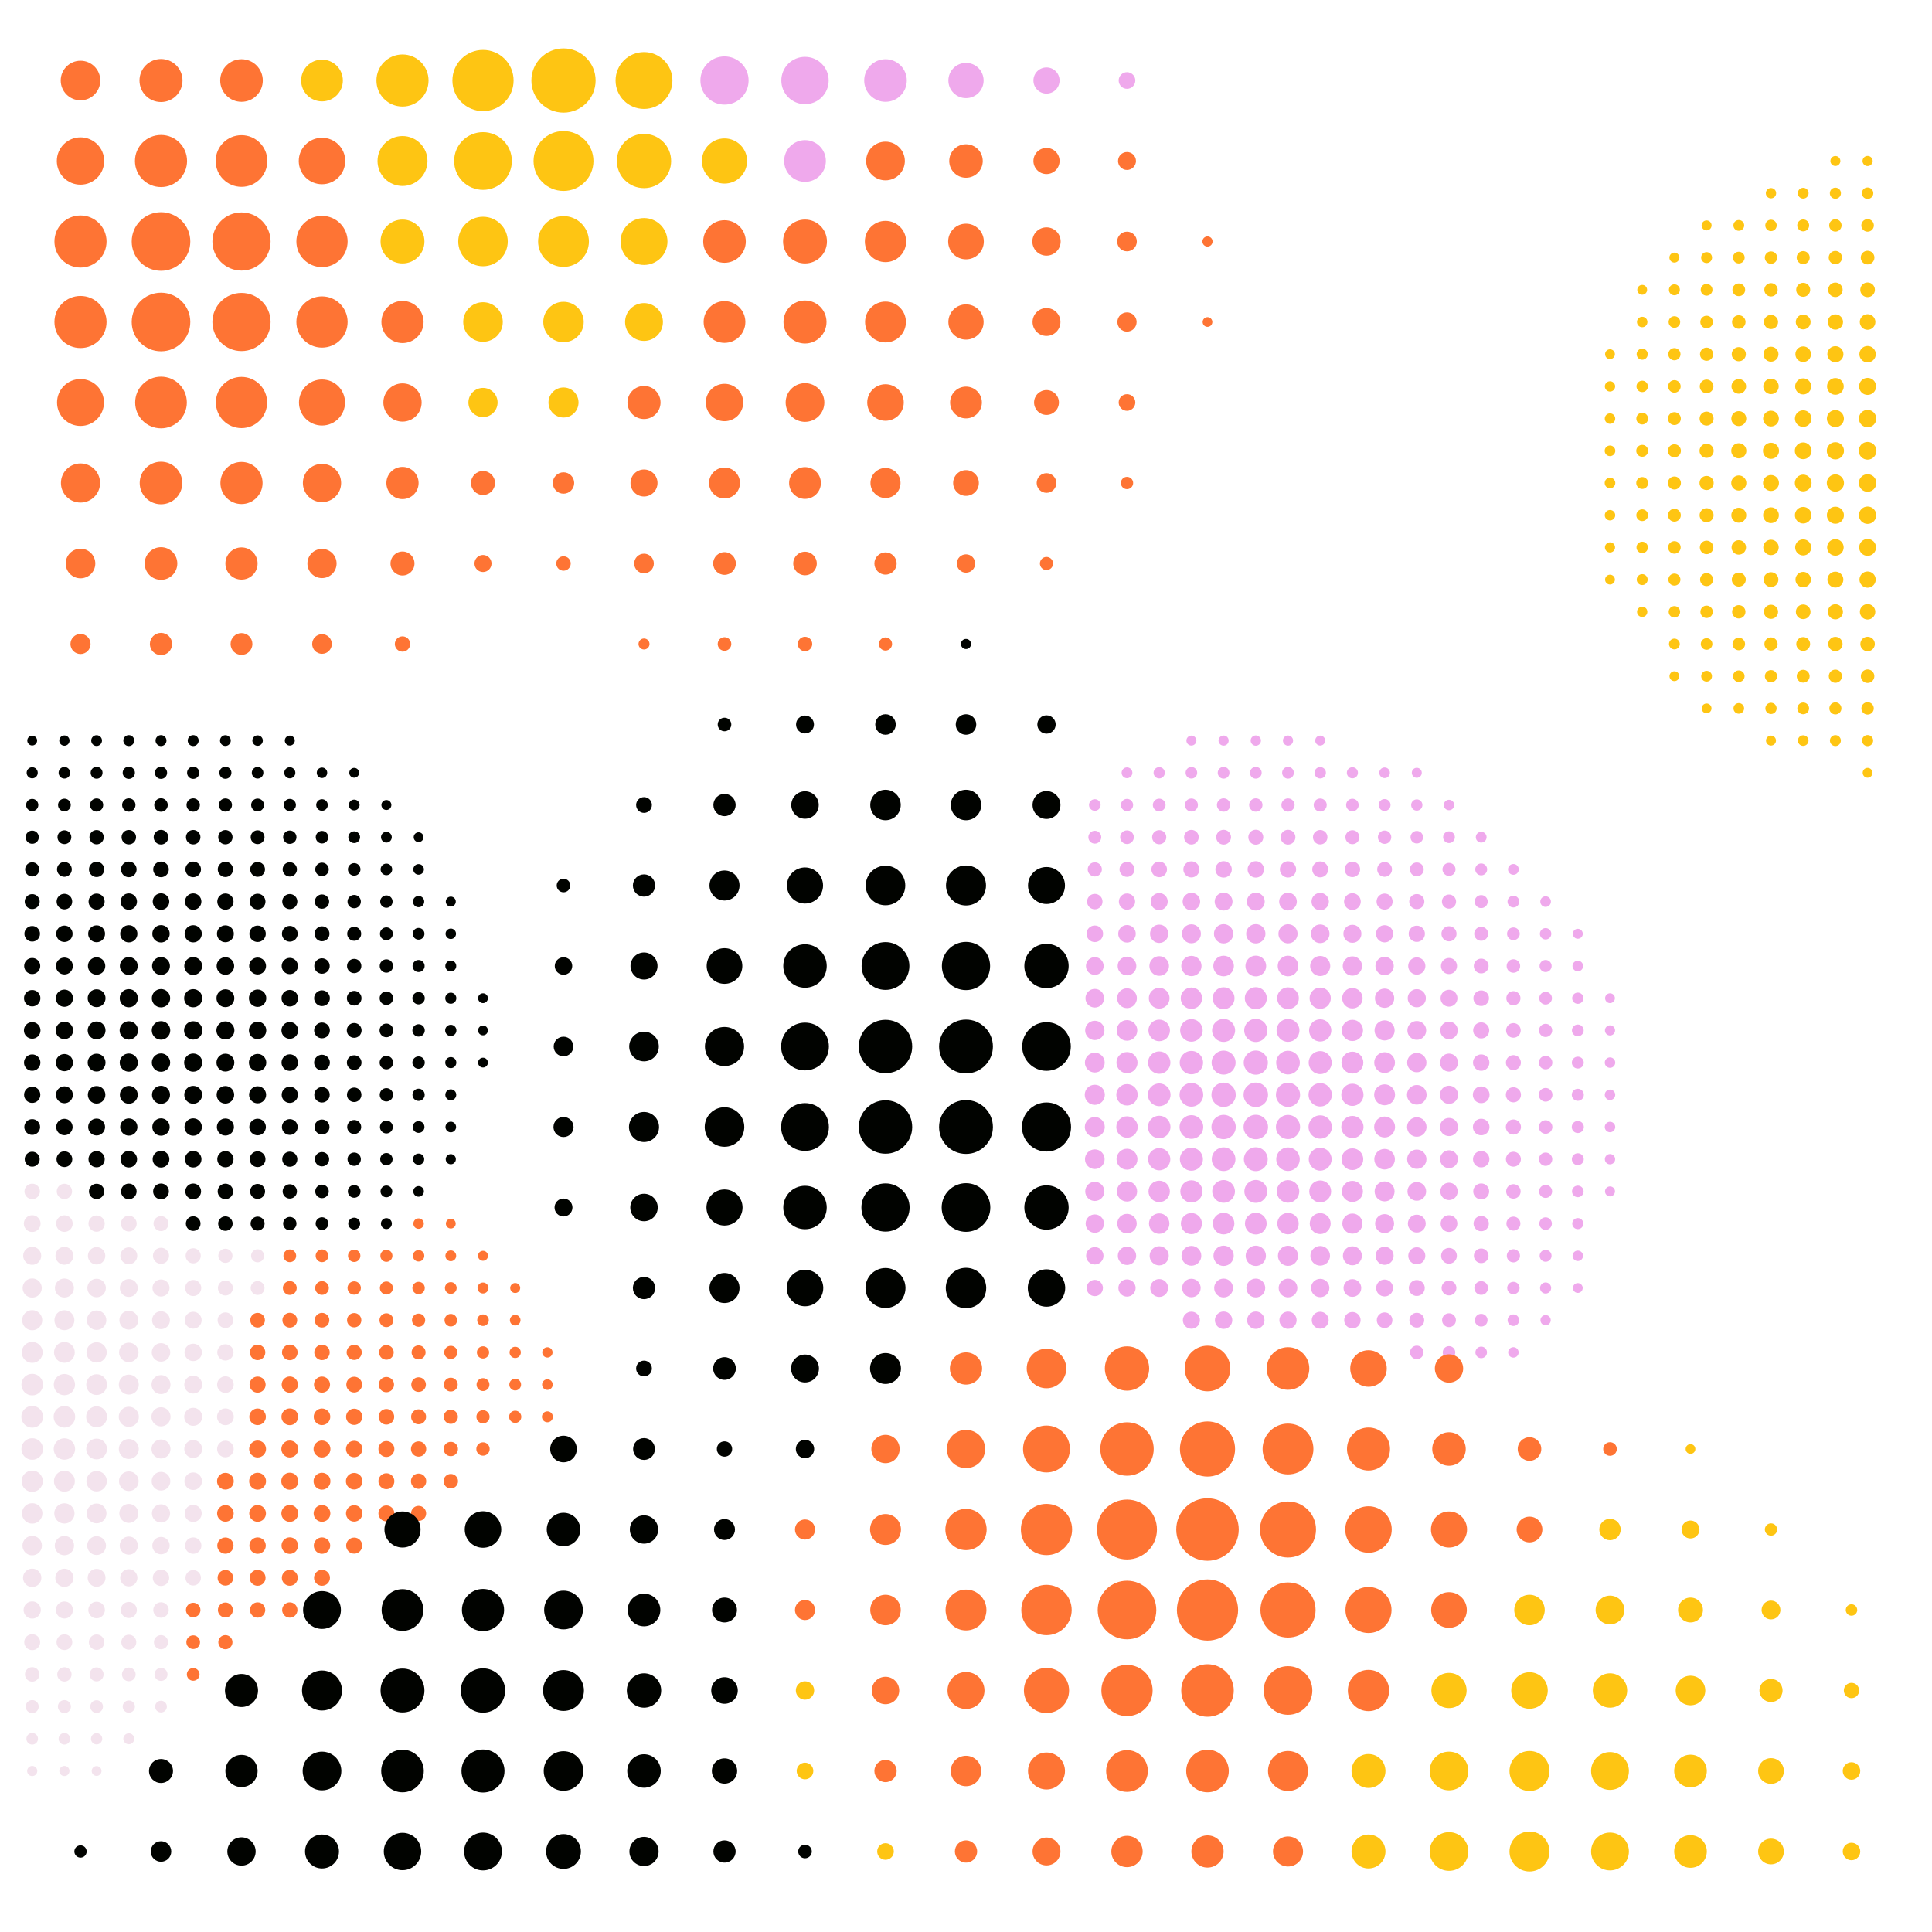 <?xml version="1.0"?>
<!DOCTYPE svg PUBLIC '-//W3C//DTD SVG 1.0//EN'
          'http://www.w3.org/TR/2001/REC-SVG-20010904/DTD/svg10.dtd'>
<svg xmlns:xlink="http://www.w3.org/1999/xlink" style="fill-opacity:1; color-rendering:auto; color-interpolation:auto; text-rendering:auto; stroke:black; stroke-linecap:square; stroke-miterlimit:10; shape-rendering:auto; stroke-opacity:1; fill:black; stroke-dasharray:none; font-weight:normal; stroke-width:1; font-family:'Dialog'; font-style:normal; stroke-linejoin:miter; font-size:12px; stroke-dashoffset:0; image-rendering:auto;" width="600" height="600" xmlns="http://www.w3.org/2000/svg"
><!--Generated by the Batik Graphics2D SVG Generator--><defs id="genericDefs"
  /><g
  ><g style="stroke-linecap:round; fill:rgb(254,116,52); stroke:rgb(254,116,52);"
    ><circle r="6.144" style="stroke:none;" cx="25" cy="25"
    /></g
    ><g style="stroke-linecap:round; fill:rgb(254,116,52); stroke:rgb(254,116,52);"
    ><circle r="6.681" style="stroke:none;" cx="50" cy="25"
      /><circle r="6.614" style="stroke:none;" cx="75" cy="25"
      /><circle r="6.48" style="fill:rgb(254,197,19); stroke:none;" cx="100" cy="25"
      /><circle r="8.092" style="fill:rgb(254,197,19); stroke:none;" cx="125" cy="25"
      /><circle r="9.503" style="fill:rgb(254,197,19); stroke:none;" cx="150" cy="25"
      /><circle r="9.973" style="fill:rgb(254,197,19); stroke:none;" cx="175" cy="25"
      /><circle r="8.831" style="fill:rgb(254,197,19); stroke:none;" cx="200" cy="25"
      /><circle r="7.487" style="fill:rgb(239,169,236); stroke:none;" cx="225" cy="25"
      /><circle r="7.353" style="fill:rgb(239,169,236); stroke:none;" cx="250" cy="25"
      /><circle r="6.614" style="fill:rgb(239,169,236); stroke:none;" cx="275" cy="25"
      /><circle r="5.472" style="fill:rgb(239,169,236); stroke:none;" cx="300" cy="25"
      /><circle r="4.061" style="fill:rgb(239,169,236); stroke:none;" cx="325" cy="25"
      /><circle r="2.583" style="fill:rgb(239,169,236); stroke:none;" cx="350" cy="25"
      /><circle r="7.353" style="stroke:none;" cx="25" cy="50"
      /><circle r="8.092" style="stroke:none;" cx="50" cy="50"
      /><circle r="8.025" style="stroke:none;" cx="75" cy="50"
      /><circle r="7.219" style="stroke:none;" cx="100" cy="50"
      /><circle r="7.756" style="fill:rgb(254,197,19); stroke:none;" cx="125" cy="50"
      /><circle r="8.966" style="fill:rgb(254,197,19); stroke:none;" cx="150" cy="50"
      /><circle r="9.302" style="fill:rgb(254,197,19); stroke:none;" cx="175" cy="50"
      /><circle r="8.428" style="fill:rgb(254,197,19); stroke:none;" cx="200" cy="50"
      /><circle r="7.017" style="fill:rgb(254,197,19); stroke:none;" cx="225" cy="50"
      /><circle r="6.48" style="fill:rgb(239,169,236); stroke:none;" cx="250" cy="50"
      /><circle r="6.009" style="stroke:none;" cx="275" cy="50"
      /><circle r="5.203" style="stroke:none;" cx="300" cy="50"
      /><circle r="4.061" style="stroke:none;" cx="325" cy="50"
      /><circle r="2.784" style="stroke:none;" cx="350" cy="50"
      /><circle r="1.55" style="fill:rgb(254,197,19); stroke:none;" cx="570" cy="50"
      /><circle r="1.575" style="fill:rgb(254,197,19); stroke:none;" cx="580" cy="50"
      /><circle r="1.6" style="fill:rgb(254,197,19); stroke:none;" cx="550" cy="60"
      /><circle r="1.675" style="fill:rgb(254,197,19); stroke:none;" cx="560" cy="60"
      /><circle r="1.725" style="fill:rgb(254,197,19); stroke:none;" cx="570" cy="60"
      /><circle r="1.775" style="fill:rgb(254,197,19); stroke:none;" cx="580" cy="60"
      /><circle r="1.55" style="fill:rgb(254,197,19); stroke:none;" cx="530" cy="70"
      /><circle r="1.675" style="fill:rgb(254,197,19); stroke:none;" cx="540" cy="70"
      /><circle r="1.775" style="fill:rgb(254,197,19); stroke:none;" cx="550" cy="70"
      /><circle r="1.85" style="fill:rgb(254,197,19); stroke:none;" cx="560" cy="70"
      /><circle r="1.925" style="fill:rgb(254,197,19); stroke:none;" cx="570" cy="70"
      /><circle r="1.95" style="fill:rgb(254,197,19); stroke:none;" cx="580" cy="70"
      /><circle r="8.092" style="stroke:none;" cx="25" cy="75"
      /><circle r="9.1" style="stroke:none;" cx="50" cy="75"
      /><circle r="9.033" style="stroke:none;" cx="75" cy="75"
      /><circle r="7.958" style="stroke:none;" cx="100" cy="75"
      /><circle r="6.816" style="fill:rgb(254,197,19); stroke:none;" cx="125" cy="75"
      /><circle r="7.689" style="fill:rgb(254,197,19); stroke:none;" cx="150" cy="75"
      /><circle r="7.891" style="fill:rgb(254,197,19); stroke:none;" cx="175" cy="75"
      /><circle r="7.286" style="fill:rgb(254,197,19); stroke:none;" cx="200" cy="75"
      /><circle r="6.614" style="stroke:none;" cx="225" cy="75"
      /><circle r="6.816" style="stroke:none;" cx="250" cy="75"
      /><circle r="6.412" style="stroke:none;" cx="275" cy="75"
      /><circle r="5.539" style="stroke:none;" cx="300" cy="75"
      /><circle r="4.397" style="stroke:none;" cx="325" cy="75"
      /><circle r="3.053" style="stroke:none;" cx="350" cy="75"
      /><circle r="1.575" style="stroke:none;" cx="375" cy="75"
      /><circle r="1.55" style="fill:rgb(254,197,19); stroke:none;" cx="520" cy="80"
      /><circle r="1.7" style="fill:rgb(254,197,19); stroke:none;" cx="530" cy="80"
      /><circle r="1.825" style="fill:rgb(254,197,19); stroke:none;" cx="540" cy="80"
      /><circle r="1.925" style="fill:rgb(254,197,19); stroke:none;" cx="550" cy="80"
      /><circle r="2.025" style="fill:rgb(254,197,19); stroke:none;" cx="560" cy="80"
      /><circle r="2.075" style="fill:rgb(254,197,19); stroke:none;" cx="570" cy="80"
      /><circle r="2.125" style="fill:rgb(254,197,19); stroke:none;" cx="580" cy="80"
      /><circle r="1.525" style="fill:rgb(254,197,19); stroke:none;" cx="510" cy="90"
      /><circle r="1.7" style="fill:rgb(254,197,19); stroke:none;" cx="520" cy="90"
      /><circle r="1.825" style="fill:rgb(254,197,19); stroke:none;" cx="530" cy="90"
      /><circle r="1.975" style="fill:rgb(254,197,19); stroke:none;" cx="540" cy="90"
      /><circle r="2.075" style="fill:rgb(254,197,19); stroke:none;" cx="550" cy="90"
      /><circle r="2.175" style="fill:rgb(254,197,19); stroke:none;" cx="560" cy="90"
      /><circle r="2.25" style="fill:rgb(254,197,19); stroke:none;" cx="570" cy="90"
      /><circle r="2.275" style="fill:rgb(254,197,19); stroke:none;" cx="580" cy="90"
      /><circle r="8.092" style="stroke:none;" cx="25" cy="100"
      /><circle r="9.1" style="stroke:none;" cx="50" cy="100"
      /><circle r="9.033" style="stroke:none;" cx="75" cy="100"
      /><circle r="7.958" style="stroke:none;" cx="100" cy="100"
      /><circle r="6.547" style="stroke:none;" cx="125" cy="100"
      /><circle r="6.144" style="fill:rgb(254,197,19); stroke:none;" cx="150" cy="100"
      /><circle r="6.278" style="fill:rgb(254,197,19); stroke:none;" cx="175" cy="100"
      /><circle r="5.875" style="fill:rgb(254,197,19); stroke:none;" cx="200" cy="100"
      /><circle r="6.48" style="stroke:none;" cx="225" cy="100"
      /><circle r="6.681" style="stroke:none;" cx="250" cy="100"
      /><circle r="6.345" style="stroke:none;" cx="275" cy="100"
      /><circle r="5.472" style="stroke:none;" cx="300" cy="100"
      /><circle r="4.33" style="stroke:none;" cx="325" cy="100"
      /><circle r="2.986" style="stroke:none;" cx="350" cy="100"
      /><circle r="1.508" style="stroke:none;" cx="375" cy="100"
      /><circle r="1.625" style="fill:rgb(254,197,19); stroke:none;" cx="510" cy="100"
      /><circle r="1.8" style="fill:rgb(254,197,19); stroke:none;" cx="520" cy="100"
      /><circle r="1.95" style="fill:rgb(254,197,19); stroke:none;" cx="530" cy="100"
      /><circle r="2.1" style="fill:rgb(254,197,19); stroke:none;" cx="540" cy="100"
      /><circle r="2.2" style="fill:rgb(254,197,19); stroke:none;" cx="550" cy="100"
      /><circle r="2.3" style="fill:rgb(254,197,19); stroke:none;" cx="560" cy="100"
      /><circle r="2.375" style="fill:rgb(254,197,19); stroke:none;" cx="570" cy="100"
      /><circle r="2.425" style="fill:rgb(254,197,19); stroke:none;" cx="580" cy="100"
      /><circle r="1.525" style="fill:rgb(254,197,19); stroke:none;" cx="500" cy="110"
      /><circle r="1.725" style="fill:rgb(254,197,19); stroke:none;" cx="510" cy="110"
      /><circle r="1.9" style="fill:rgb(254,197,19); stroke:none;" cx="520" cy="110"
      /><circle r="2.05" style="fill:rgb(254,197,19); stroke:none;" cx="530" cy="110"
      /><circle r="2.2" style="fill:rgb(254,197,19); stroke:none;" cx="540" cy="110"
      /><circle r="2.325" style="fill:rgb(254,197,19); stroke:none;" cx="550" cy="110"
      /><circle r="2.425" style="fill:rgb(254,197,19); stroke:none;" cx="560" cy="110"
      /><circle r="2.5" style="fill:rgb(254,197,19); stroke:none;" cx="570" cy="110"
      /><circle r="2.55" style="fill:rgb(254,197,19); stroke:none;" cx="580" cy="110"
      /><circle r="1.6" style="fill:rgb(254,197,19); stroke:none;" cx="500" cy="120"
      /><circle r="1.775" style="fill:rgb(254,197,19); stroke:none;" cx="510" cy="120"
      /><circle r="1.95" style="fill:rgb(254,197,19); stroke:none;" cx="520" cy="120"
      /><circle r="2.125" style="fill:rgb(254,197,19); stroke:none;" cx="530" cy="120"
      /><circle r="2.275" style="fill:rgb(254,197,19); stroke:none;" cx="540" cy="120"
      /><circle r="2.4" style="fill:rgb(254,197,19); stroke:none;" cx="550" cy="120"
      /><circle r="2.5" style="fill:rgb(254,197,19); stroke:none;" cx="560" cy="120"
      /><circle r="2.6" style="fill:rgb(254,197,19); stroke:none;" cx="570" cy="120"
      /><circle r="2.65" style="fill:rgb(254,197,19); stroke:none;" cx="580" cy="120"
      /><circle r="7.286" style="stroke:none;" cx="25" cy="125"
      /><circle r="8.025" style="stroke:none;" cx="50" cy="125"
      /><circle r="7.958" style="stroke:none;" cx="75" cy="125"
      /><circle r="7.152" style="stroke:none;" cx="100" cy="125"
      /><circle r="5.942" style="stroke:none;" cx="125" cy="125"
      /><circle r="4.531" style="fill:rgb(254,197,19); stroke:none;" cx="150" cy="125"
      /><circle r="4.666" style="fill:rgb(254,197,19); stroke:none;" cx="175" cy="125"
      /><circle r="5.136" style="stroke:none;" cx="200" cy="125"
      /><circle r="5.808" style="stroke:none;" cx="225" cy="125"
      /><circle r="6.009" style="stroke:none;" cx="250" cy="125"
      /><circle r="5.673" style="stroke:none;" cx="275" cy="125"
      /><circle r="4.934" style="stroke:none;" cx="300" cy="125"
      /><circle r="3.859" style="stroke:none;" cx="325" cy="125"
      /><circle r="2.583" style="stroke:none;" cx="350" cy="125"
      /><circle r="1.625" style="fill:rgb(254,197,19); stroke:none;" cx="500" cy="130"
      /><circle r="1.825" style="fill:rgb(254,197,19); stroke:none;" cx="510" cy="130"
      /><circle r="2" style="fill:rgb(254,197,19); stroke:none;" cx="520" cy="130"
      /><circle r="2.175" style="fill:rgb(254,197,19); stroke:none;" cx="530" cy="130"
      /><circle r="2.325" style="fill:rgb(254,197,19); stroke:none;" cx="540" cy="130"
      /><circle r="2.45" style="fill:rgb(254,197,19); stroke:none;" cx="550" cy="130"
      /><circle r="2.575" style="fill:rgb(254,197,19); stroke:none;" cx="560" cy="130"
      /><circle r="2.65" style="fill:rgb(254,197,19); stroke:none;" cx="570" cy="130"
      /><circle r="2.7" style="fill:rgb(254,197,19); stroke:none;" cx="580" cy="130"
      /><circle r="1.65" style="fill:rgb(254,197,19); stroke:none;" cx="500" cy="140"
      /><circle r="1.85" style="fill:rgb(254,197,19); stroke:none;" cx="510" cy="140"
      /><circle r="2.025" style="fill:rgb(254,197,19); stroke:none;" cx="520" cy="140"
      /><circle r="2.2" style="fill:rgb(254,197,19); stroke:none;" cx="530" cy="140"
      /><circle r="2.35" style="fill:rgb(254,197,19); stroke:none;" cx="540" cy="140"
      /><circle r="2.5" style="fill:rgb(254,197,19); stroke:none;" cx="550" cy="140"
      /><circle r="2.6" style="fill:rgb(254,197,19); stroke:none;" cx="560" cy="140"
      /><circle r="2.675" style="fill:rgb(254,197,19); stroke:none;" cx="570" cy="140"
      /><circle r="2.75" style="fill:rgb(254,197,19); stroke:none;" cx="580" cy="140"
      /><circle r="6.077" style="stroke:none;" cx="25" cy="150"
      /><circle r="6.614" style="stroke:none;" cx="50" cy="150"
      /><circle r="6.547" style="stroke:none;" cx="75" cy="150"
      /><circle r="5.942" style="stroke:none;" cx="100" cy="150"
      /><circle r="5.002" style="stroke:none;" cx="125" cy="150"
      /><circle r="3.725" style="stroke:none;" cx="150" cy="150"
      /><circle r="3.322" style="stroke:none;" cx="175" cy="150"
      /><circle r="4.195" style="stroke:none;" cx="200" cy="150"
      /><circle r="4.8" style="stroke:none;" cx="225" cy="150"
      /><circle r="4.934" style="stroke:none;" cx="250" cy="150"
      /><circle r="4.666" style="stroke:none;" cx="275" cy="150"
      /><circle r="3.994" style="stroke:none;" cx="300" cy="150"
      /><circle r="3.053" style="stroke:none;" cx="325" cy="150"
      /><circle r="1.911" style="stroke:none;" cx="350" cy="150"
      /><circle r="1.65" style="fill:rgb(254,197,19); stroke:none;" cx="500" cy="150"
      /><circle r="1.85" style="fill:rgb(254,197,19); stroke:none;" cx="510" cy="150"
      /><circle r="2.025" style="fill:rgb(254,197,19); stroke:none;" cx="520" cy="150"
      /><circle r="2.2" style="fill:rgb(254,197,19); stroke:none;" cx="530" cy="150"
      /><circle r="2.35" style="fill:rgb(254,197,19); stroke:none;" cx="540" cy="150"
      /><circle r="2.475" style="fill:rgb(254,197,19); stroke:none;" cx="550" cy="150"
      /><circle r="2.6" style="fill:rgb(254,197,19); stroke:none;" cx="560" cy="150"
      /><circle r="2.675" style="fill:rgb(254,197,19); stroke:none;" cx="570" cy="150"
      /><circle r="2.725" style="fill:rgb(254,197,19); stroke:none;" cx="580" cy="150"
      /><circle r="1.625" style="fill:rgb(254,197,19); stroke:none;" cx="500" cy="160"
      /><circle r="1.825" style="fill:rgb(254,197,19); stroke:none;" cx="510" cy="160"
      /><circle r="2" style="fill:rgb(254,197,19); stroke:none;" cx="520" cy="160"
      /><circle r="2.175" style="fill:rgb(254,197,19); stroke:none;" cx="530" cy="160"
      /><circle r="2.325" style="fill:rgb(254,197,19); stroke:none;" cx="540" cy="160"
      /><circle r="2.45" style="fill:rgb(254,197,19); stroke:none;" cx="550" cy="160"
      /><circle r="2.575" style="fill:rgb(254,197,19); stroke:none;" cx="560" cy="160"
      /><circle r="2.65" style="fill:rgb(254,197,19); stroke:none;" cx="570" cy="160"
      /><circle r="2.7" style="fill:rgb(254,197,19); stroke:none;" cx="580" cy="160"
      /><circle r="1.575" style="fill:rgb(254,197,19); stroke:none;" cx="500" cy="170"
      /><circle r="1.775" style="fill:rgb(254,197,19); stroke:none;" cx="510" cy="170"
      /><circle r="1.95" style="fill:rgb(254,197,19); stroke:none;" cx="520" cy="170"
      /><circle r="2.1" style="fill:rgb(254,197,19); stroke:none;" cx="530" cy="170"
      /><circle r="2.25" style="fill:rgb(254,197,19); stroke:none;" cx="540" cy="170"
      /><circle r="2.4" style="fill:rgb(254,197,19); stroke:none;" cx="550" cy="170"
      /><circle r="2.5" style="fill:rgb(254,197,19); stroke:none;" cx="560" cy="170"
      /><circle r="2.575" style="fill:rgb(254,197,19); stroke:none;" cx="570" cy="170"
      /><circle r="2.625" style="fill:rgb(254,197,19); stroke:none;" cx="580" cy="170"
      /><circle r="4.598" style="stroke:none;" cx="25" cy="175"
      /><circle r="5.069" style="stroke:none;" cx="50" cy="175"
      /><circle r="5.002" style="stroke:none;" cx="75" cy="175"
      /><circle r="4.531" style="stroke:none;" cx="100" cy="175"
      /><circle r="3.725" style="stroke:none;" cx="125" cy="175"
      /><circle r="2.65" style="stroke:none;" cx="150" cy="175"
      /><circle r="2.247" style="stroke:none;" cx="175" cy="175"
      /><circle r="3.053" style="stroke:none;" cx="200" cy="175"
      /><circle r="3.523" style="stroke:none;" cx="225" cy="175"
      /><circle r="3.658" style="stroke:none;" cx="250" cy="175"
      /><circle r="3.456" style="stroke:none;" cx="275" cy="175"
      /><circle r="2.852" style="stroke:none;" cx="300" cy="175"
      /><circle r="2.045" style="stroke:none;" cx="325" cy="175"
      /><circle r="1.525" style="fill:rgb(254,197,19); stroke:none;" cx="500" cy="180"
      /><circle r="1.7" style="fill:rgb(254,197,19); stroke:none;" cx="510" cy="180"
      /><circle r="1.875" style="fill:rgb(254,197,19); stroke:none;" cx="520" cy="180"
      /><circle r="2.025" style="fill:rgb(254,197,19); stroke:none;" cx="530" cy="180"
      /><circle r="2.175" style="fill:rgb(254,197,19); stroke:none;" cx="540" cy="180"
      /><circle r="2.3" style="fill:rgb(254,197,19); stroke:none;" cx="550" cy="180"
      /><circle r="2.4" style="fill:rgb(254,197,19); stroke:none;" cx="560" cy="180"
      /><circle r="2.475" style="fill:rgb(254,197,19); stroke:none;" cx="570" cy="180"
      /><circle r="2.525" style="fill:rgb(254,197,19); stroke:none;" cx="580" cy="180"
      /><circle r="1.6" style="fill:rgb(254,197,19); stroke:none;" cx="510" cy="190"
      /><circle r="1.775" style="fill:rgb(254,197,19); stroke:none;" cx="520" cy="190"
      /><circle r="1.925" style="fill:rgb(254,197,19); stroke:none;" cx="530" cy="190"
      /><circle r="2.075" style="fill:rgb(254,197,19); stroke:none;" cx="540" cy="190"
      /><circle r="2.2" style="fill:rgb(254,197,19); stroke:none;" cx="550" cy="190"
      /><circle r="2.275" style="fill:rgb(254,197,19); stroke:none;" cx="560" cy="190"
      /><circle r="2.35" style="fill:rgb(254,197,19); stroke:none;" cx="570" cy="190"
      /><circle r="2.4" style="fill:rgb(254,197,19); stroke:none;" cx="580" cy="190"
      /><circle r="3.12" style="stroke:none;" cx="25" cy="200"
      /><circle r="3.456" style="stroke:none;" cx="50" cy="200"
      /><circle r="3.389" style="stroke:none;" cx="75" cy="200"
      /><circle r="3.053" style="stroke:none;" cx="100" cy="200"
      /><circle r="2.381" style="stroke:none;" cx="125" cy="200"
      /><circle r="1.709" style="stroke:none;" cx="200" cy="200"
      /><circle r="2.112" style="stroke:none;" cx="225" cy="200"
      /><circle r="2.247" style="stroke:none;" cx="250" cy="200"
      /><circle r="2.045" style="stroke:none;" cx="275" cy="200"
      /><circle r="1.575" style="fill:rgb(1,3,0); stroke:none;" cx="300" cy="200"
      /><circle r="1.675" style="fill:rgb(254,197,19); stroke:none;" cx="520" cy="200"
      /><circle r="1.8" style="fill:rgb(254,197,19); stroke:none;" cx="530" cy="200"
      /><circle r="1.95" style="fill:rgb(254,197,19); stroke:none;" cx="540" cy="200"
      /><circle r="2.05" style="fill:rgb(254,197,19); stroke:none;" cx="550" cy="200"
      /><circle r="2.15" style="fill:rgb(254,197,19); stroke:none;" cx="560" cy="200"
      /><circle r="2.225" style="fill:rgb(254,197,19); stroke:none;" cx="570" cy="200"
      /><circle r="2.25" style="fill:rgb(254,197,19); stroke:none;" cx="580" cy="200"
      /><circle r="1.525" style="fill:rgb(254,197,19); stroke:none;" cx="520" cy="210"
      /><circle r="1.675" style="fill:rgb(254,197,19); stroke:none;" cx="530" cy="210"
      /><circle r="1.8" style="fill:rgb(254,197,19); stroke:none;" cx="540" cy="210"
      /><circle r="1.9" style="fill:rgb(254,197,19); stroke:none;" cx="550" cy="210"
      /><circle r="2" style="fill:rgb(254,197,19); stroke:none;" cx="560" cy="210"
      /><circle r="2.05" style="fill:rgb(254,197,19); stroke:none;" cx="570" cy="210"
      /><circle r="2.1" style="fill:rgb(254,197,19); stroke:none;" cx="580" cy="210"
      /><circle r="1.525" style="fill:rgb(254,197,19); stroke:none;" cx="530" cy="220"
      /><circle r="1.65" style="fill:rgb(254,197,19); stroke:none;" cx="540" cy="220"
      /><circle r="1.75" style="fill:rgb(254,197,19); stroke:none;" cx="550" cy="220"
      /><circle r="1.825" style="fill:rgb(254,197,19); stroke:none;" cx="560" cy="220"
      /><circle r="1.875" style="fill:rgb(254,197,19); stroke:none;" cx="570" cy="220"
      /><circle r="1.925" style="fill:rgb(254,197,19); stroke:none;" cx="580" cy="220"
      /><circle r="2.112" style="fill:rgb(1,3,0); stroke:none;" cx="225" cy="225"
      /><circle r="2.784" style="fill:rgb(1,3,0); stroke:none;" cx="250" cy="225"
      /><circle r="3.188" style="fill:rgb(1,3,0); stroke:none;" cx="275" cy="225"
      /><circle r="3.188" style="fill:rgb(1,3,0); stroke:none;" cx="300" cy="225"
      /><circle r="2.852" style="fill:rgb(1,3,0); stroke:none;" cx="325" cy="225"
      /><circle r="1.525" style="fill:rgb(1,3,0); stroke:none;" cx="10" cy="230"
      /><circle r="1.6" style="fill:rgb(1,3,0); stroke:none;" cx="20" cy="230"
      /><circle r="1.675" style="fill:rgb(1,3,0); stroke:none;" cx="30" cy="230"
      /><circle r="1.7" style="fill:rgb(1,3,0); stroke:none;" cx="40" cy="230"
      /><circle r="1.7" style="fill:rgb(1,3,0); stroke:none;" cx="50" cy="230"
      /><circle r="1.7" style="fill:rgb(1,3,0); stroke:none;" cx="60" cy="230"
      /><circle r="1.675" style="fill:rgb(1,3,0); stroke:none;" cx="70" cy="230"
      /><circle r="1.625" style="fill:rgb(1,3,0); stroke:none;" cx="80" cy="230"
      /><circle r="1.55" style="fill:rgb(1,3,0); stroke:none;" cx="90" cy="230"
      /><circle r="1.55" style="fill:rgb(239,169,236); stroke:none;" cx="370" cy="230"
      /><circle r="1.575" style="fill:rgb(239,169,236); stroke:none;" cx="380" cy="230"
      /><circle r="1.6" style="fill:rgb(239,169,236); stroke:none;" cx="390" cy="230"
      /><circle r="1.575" style="fill:rgb(239,169,236); stroke:none;" cx="400" cy="230"
      /><circle r="1.55" style="fill:rgb(239,169,236); stroke:none;" cx="410" cy="230"
      /><circle r="1.55" style="fill:rgb(254,197,19); stroke:none;" cx="550" cy="230"
      /><circle r="1.65" style="fill:rgb(254,197,19); stroke:none;" cx="560" cy="230"
      /><circle r="1.7" style="fill:rgb(254,197,19); stroke:none;" cx="570" cy="230"
      /><circle r="1.725" style="fill:rgb(254,197,19); stroke:none;" cx="580" cy="230"
      /><circle r="1.725" style="fill:rgb(1,3,0); stroke:none;" cx="10" cy="240"
      /><circle r="1.8" style="fill:rgb(1,3,0); stroke:none;" cx="20" cy="240"
      /><circle r="1.85" style="fill:rgb(1,3,0); stroke:none;" cx="30" cy="240"
      /><circle r="1.9" style="fill:rgb(1,3,0); stroke:none;" cx="40" cy="240"
      /><circle r="1.9" style="fill:rgb(1,3,0); stroke:none;" cx="50" cy="240"
      /><circle r="1.9" style="fill:rgb(1,3,0); stroke:none;" cx="60" cy="240"
      /><circle r="1.875" style="fill:rgb(1,3,0); stroke:none;" cx="70" cy="240"
      /><circle r="1.8" style="fill:rgb(1,3,0); stroke:none;" cx="80" cy="240"
      /><circle r="1.725" style="fill:rgb(1,3,0); stroke:none;" cx="90" cy="240"
      /><circle r="1.625" style="fill:rgb(1,3,0); stroke:none;" cx="100" cy="240"
      /><circle r="1.525" style="fill:rgb(1,3,0); stroke:none;" cx="110" cy="240"
      /><circle r="1.675" style="fill:rgb(239,169,236); stroke:none;" cx="350" cy="240"
      /><circle r="1.75" style="fill:rgb(239,169,236); stroke:none;" cx="360" cy="240"
      /><circle r="1.8" style="fill:rgb(239,169,236); stroke:none;" cx="370" cy="240"
      /><circle r="1.825" style="fill:rgb(239,169,236); stroke:none;" cx="380" cy="240"
      /><circle r="1.825" style="fill:rgb(239,169,236); stroke:none;" cx="390" cy="240"
      /><circle r="1.825" style="fill:rgb(239,169,236); stroke:none;" cx="400" cy="240"
      /><circle r="1.775" style="fill:rgb(239,169,236); stroke:none;" cx="410" cy="240"
      /><circle r="1.725" style="fill:rgb(239,169,236); stroke:none;" cx="420" cy="240"
      /><circle r="1.65" style="fill:rgb(239,169,236); stroke:none;" cx="430" cy="240"
      /><circle r="1.55" style="fill:rgb(239,169,236); stroke:none;" cx="440" cy="240"
      /><circle r="1.525" style="fill:rgb(254,197,19); stroke:none;" cx="580" cy="240"
      /><circle r="1.9" style="fill:rgb(1,3,0); stroke:none;" cx="10" cy="250"
      /><circle r="1.975" style="fill:rgb(1,3,0); stroke:none;" cx="20" cy="250"
      /><circle r="2.05" style="fill:rgb(1,3,0); stroke:none;" cx="30" cy="250"
      /><circle r="2.075" style="fill:rgb(1,3,0); stroke:none;" cx="40" cy="250"
      /><circle r="2.1" style="fill:rgb(1,3,0); stroke:none;" cx="50" cy="250"
      /><circle r="2.075" style="fill:rgb(1,3,0); stroke:none;" cx="60" cy="250"
      /><circle r="2.05" style="fill:rgb(1,3,0); stroke:none;" cx="70" cy="250"
      /><circle r="2" style="fill:rgb(1,3,0); stroke:none;" cx="80" cy="250"
      /><circle r="1.9" style="fill:rgb(1,3,0); stroke:none;" cx="90" cy="250"
      /><circle r="1.8" style="fill:rgb(1,3,0); stroke:none;" cx="100" cy="250"
      /><circle r="1.675" style="fill:rgb(1,3,0); stroke:none;" cx="110" cy="250"
      /><circle r="1.55" style="fill:rgb(1,3,0); stroke:none;" cx="120" cy="250"
      /><circle r="2.448" style="fill:rgb(1,3,0); stroke:none;" cx="200" cy="250"
      /><circle r="3.456" style="fill:rgb(1,3,0); stroke:none;" cx="225" cy="250"
      /><circle r="4.263" style="fill:rgb(1,3,0); stroke:none;" cx="250" cy="250"
      /><circle r="4.733" style="fill:rgb(1,3,0); stroke:none;" cx="275" cy="250"
      /><circle r="4.733" style="fill:rgb(1,3,0); stroke:none;" cx="300" cy="250"
      /><circle r="4.33" style="fill:rgb(1,3,0); stroke:none;" cx="325" cy="250"
      /><circle r="1.8" style="fill:rgb(239,169,236); stroke:none;" cx="340" cy="250"
      /><circle r="1.9" style="fill:rgb(239,169,236); stroke:none;" cx="350" cy="250"
      /><circle r="1.975" style="fill:rgb(239,169,236); stroke:none;" cx="360" cy="250"
      /><circle r="2.025" style="fill:rgb(239,169,236); stroke:none;" cx="370" cy="250"
      /><circle r="2.075" style="fill:rgb(239,169,236); stroke:none;" cx="380" cy="250"
      /><circle r="2.075" style="fill:rgb(239,169,236); stroke:none;" cx="390" cy="250"
      /><circle r="2.05" style="fill:rgb(239,169,236); stroke:none;" cx="400" cy="250"
      /><circle r="2.025" style="fill:rgb(239,169,236); stroke:none;" cx="410" cy="250"
      /><circle r="1.95" style="fill:rgb(239,169,236); stroke:none;" cx="420" cy="250"
      /><circle r="1.85" style="fill:rgb(239,169,236); stroke:none;" cx="430" cy="250"
      /><circle r="1.75" style="fill:rgb(239,169,236); stroke:none;" cx="440" cy="250"
      /><circle r="1.625" style="fill:rgb(239,169,236); stroke:none;" cx="450" cy="250"
      /><circle r="2.05" style="fill:rgb(1,3,0); stroke:none;" cx="10" cy="260"
      /><circle r="2.15" style="fill:rgb(1,3,0); stroke:none;" cx="20" cy="260"
      /><circle r="2.225" style="fill:rgb(1,3,0); stroke:none;" cx="30" cy="260"
      /><circle r="2.25" style="fill:rgb(1,3,0); stroke:none;" cx="40" cy="260"
      /><circle r="2.275" style="fill:rgb(1,3,0); stroke:none;" cx="50" cy="260"
      /><circle r="2.25" style="fill:rgb(1,3,0); stroke:none;" cx="60" cy="260"
      /><circle r="2.225" style="fill:rgb(1,3,0); stroke:none;" cx="70" cy="260"
      /><circle r="2.15" style="fill:rgb(1,3,0); stroke:none;" cx="80" cy="260"
      /><circle r="2.075" style="fill:rgb(1,3,0); stroke:none;" cx="90" cy="260"
      /><circle r="1.95" style="fill:rgb(1,3,0); stroke:none;" cx="100" cy="260"
      /><circle r="1.825" style="fill:rgb(1,3,0); stroke:none;" cx="110" cy="260"
      /><circle r="1.675" style="fill:rgb(1,3,0); stroke:none;" cx="120" cy="260"
      /><circle r="1.525" style="fill:rgb(1,3,0); stroke:none;" cx="130" cy="260"
      /><circle r="2" style="fill:rgb(239,169,236); stroke:none;" cx="340" cy="260"
      /><circle r="2.125" style="fill:rgb(239,169,236); stroke:none;" cx="350" cy="260"
      /><circle r="2.2" style="fill:rgb(239,169,236); stroke:none;" cx="360" cy="260"
      /><circle r="2.275" style="fill:rgb(239,169,236); stroke:none;" cx="370" cy="260"
      /><circle r="2.3" style="fill:rgb(239,169,236); stroke:none;" cx="380" cy="260"
      /><circle r="2.325" style="fill:rgb(239,169,236); stroke:none;" cx="390" cy="260"
      /><circle r="2.3" style="fill:rgb(239,169,236); stroke:none;" cx="400" cy="260"
      /><circle r="2.25" style="fill:rgb(239,169,236); stroke:none;" cx="410" cy="260"
      /><circle r="2.175" style="fill:rgb(239,169,236); stroke:none;" cx="420" cy="260"
      /><circle r="2.075" style="fill:rgb(239,169,236); stroke:none;" cx="430" cy="260"
      /><circle r="1.95" style="fill:rgb(239,169,236); stroke:none;" cx="440" cy="260"
      /><circle r="1.825" style="fill:rgb(239,169,236); stroke:none;" cx="450" cy="260"
      /><circle r="1.675" style="fill:rgb(239,169,236); stroke:none;" cx="460" cy="260"
      /><circle r="2.2" style="fill:rgb(1,3,0); stroke:none;" cx="10" cy="270"
      /><circle r="2.3" style="fill:rgb(1,3,0); stroke:none;" cx="20" cy="270"
      /><circle r="2.375" style="fill:rgb(1,3,0); stroke:none;" cx="30" cy="270"
      /><circle r="2.425" style="fill:rgb(1,3,0); stroke:none;" cx="40" cy="270"
      /><circle r="2.425" style="fill:rgb(1,3,0); stroke:none;" cx="50" cy="270"
      /><circle r="2.425" style="fill:rgb(1,3,0); stroke:none;" cx="60" cy="270"
      /><circle r="2.375" style="fill:rgb(1,3,0); stroke:none;" cx="70" cy="270"
      /><circle r="2.3" style="fill:rgb(1,3,0); stroke:none;" cx="80" cy="270"
      /><circle r="2.225" style="fill:rgb(1,3,0); stroke:none;" cx="90" cy="270"
      /><circle r="2.1" style="fill:rgb(1,3,0); stroke:none;" cx="100" cy="270"
      /><circle r="1.95" style="fill:rgb(1,3,0); stroke:none;" cx="110" cy="270"
      /><circle r="1.8" style="fill:rgb(1,3,0); stroke:none;" cx="120" cy="270"
      /><circle r="1.65" style="fill:rgb(1,3,0); stroke:none;" cx="130" cy="270"
      /><circle r="2.2" style="fill:rgb(239,169,236); stroke:none;" cx="340" cy="270"
      /><circle r="2.325" style="fill:rgb(239,169,236); stroke:none;" cx="350" cy="270"
      /><circle r="2.425" style="fill:rgb(239,169,236); stroke:none;" cx="360" cy="270"
      /><circle r="2.5" style="fill:rgb(239,169,236); stroke:none;" cx="370" cy="270"
      /><circle r="2.55" style="fill:rgb(239,169,236); stroke:none;" cx="380" cy="270"
      /><circle r="2.55" style="fill:rgb(239,169,236); stroke:none;" cx="390" cy="270"
      /><circle r="2.525" style="fill:rgb(239,169,236); stroke:none;" cx="400" cy="270"
      /><circle r="2.475" style="fill:rgb(239,169,236); stroke:none;" cx="410" cy="270"
      /><circle r="2.4" style="fill:rgb(239,169,236); stroke:none;" cx="420" cy="270"
      /><circle r="2.3" style="fill:rgb(239,169,236); stroke:none;" cx="430" cy="270"
      /><circle r="2.15" style="fill:rgb(239,169,236); stroke:none;" cx="440" cy="270"
      /><circle r="2.025" style="fill:rgb(239,169,236); stroke:none;" cx="450" cy="270"
      /><circle r="1.85" style="fill:rgb(239,169,236); stroke:none;" cx="460" cy="270"
      /><circle r="1.675" style="fill:rgb(239,169,236); stroke:none;" cx="470" cy="270"
      /><circle r="2.112" style="fill:rgb(1,3,0); stroke:none;" cx="175" cy="275"
      /><circle r="3.456" style="fill:rgb(1,3,0); stroke:none;" cx="200" cy="275"
      /><circle r="4.666" style="fill:rgb(1,3,0); stroke:none;" cx="225" cy="275"
      /><circle r="5.606" style="fill:rgb(1,3,0); stroke:none;" cx="250" cy="275"
      /><circle r="6.144" style="fill:rgb(1,3,0); stroke:none;" cx="275" cy="275"
      /><circle r="6.211" style="fill:rgb(1,3,0); stroke:none;" cx="300" cy="275"
      /><circle r="5.741" style="fill:rgb(1,3,0); stroke:none;" cx="325" cy="275"
      /><circle r="2.325" style="fill:rgb(1,3,0); stroke:none;" cx="10" cy="280"
      /><circle r="2.425" style="fill:rgb(1,3,0); stroke:none;" cx="20" cy="280"
      /><circle r="2.5" style="fill:rgb(1,3,0); stroke:none;" cx="30" cy="280"
      /><circle r="2.55" style="fill:rgb(1,3,0); stroke:none;" cx="40" cy="280"
      /><circle r="2.575" style="fill:rgb(1,3,0); stroke:none;" cx="50" cy="280"
      /><circle r="2.55" style="fill:rgb(1,3,0); stroke:none;" cx="60" cy="280"
      /><circle r="2.525" style="fill:rgb(1,3,0); stroke:none;" cx="70" cy="280"
      /><circle r="2.45" style="fill:rgb(1,3,0); stroke:none;" cx="80" cy="280"
      /><circle r="2.35" style="fill:rgb(1,3,0); stroke:none;" cx="90" cy="280"
      /><circle r="2.225" style="fill:rgb(1,3,0); stroke:none;" cx="100" cy="280"
      /><circle r="2.075" style="fill:rgb(1,3,0); stroke:none;" cx="110" cy="280"
      /><circle r="1.925" style="fill:rgb(1,3,0); stroke:none;" cx="120" cy="280"
      /><circle r="1.75" style="fill:rgb(1,3,0); stroke:none;" cx="130" cy="280"
      /><circle r="1.55" style="fill:rgb(1,3,0); stroke:none;" cx="140" cy="280"
      /><circle r="2.4" style="fill:rgb(239,169,236); stroke:none;" cx="340" cy="280"
      /><circle r="2.525" style="fill:rgb(239,169,236); stroke:none;" cx="350" cy="280"
      /><circle r="2.65" style="fill:rgb(239,169,236); stroke:none;" cx="360" cy="280"
      /><circle r="2.725" style="fill:rgb(239,169,236); stroke:none;" cx="370" cy="280"
      /><circle r="2.775" style="fill:rgb(239,169,236); stroke:none;" cx="380" cy="280"
      /><circle r="2.775" style="fill:rgb(239,169,236); stroke:none;" cx="390" cy="280"
      /><circle r="2.75" style="fill:rgb(239,169,236); stroke:none;" cx="400" cy="280"
      /><circle r="2.7" style="fill:rgb(239,169,236); stroke:none;" cx="410" cy="280"
      /><circle r="2.6" style="fill:rgb(239,169,236); stroke:none;" cx="420" cy="280"
      /><circle r="2.5" style="fill:rgb(239,169,236); stroke:none;" cx="430" cy="280"
      /><circle r="2.35" style="fill:rgb(239,169,236); stroke:none;" cx="440" cy="280"
      /><circle r="2.2" style="fill:rgb(239,169,236); stroke:none;" cx="450" cy="280"
      /><circle r="2.025" style="fill:rgb(239,169,236); stroke:none;" cx="460" cy="280"
      /><circle r="1.825" style="fill:rgb(239,169,236); stroke:none;" cx="470" cy="280"
      /><circle r="1.65" style="fill:rgb(239,169,236); stroke:none;" cx="480" cy="280"
      /><circle r="2.425" style="fill:rgb(1,3,0); stroke:none;" cx="10" cy="290"
      /><circle r="2.55" style="fill:rgb(1,3,0); stroke:none;" cx="20" cy="290"
      /><circle r="2.625" style="fill:rgb(1,3,0); stroke:none;" cx="30" cy="290"
      /><circle r="2.675" style="fill:rgb(1,3,0); stroke:none;" cx="40" cy="290"
      /><circle r="2.7" style="fill:rgb(1,3,0); stroke:none;" cx="50" cy="290"
      /><circle r="2.675" style="fill:rgb(1,3,0); stroke:none;" cx="60" cy="290"
      /><circle r="2.625" style="fill:rgb(1,3,0); stroke:none;" cx="70" cy="290"
      /><circle r="2.55" style="fill:rgb(1,3,0); stroke:none;" cx="80" cy="290"
      /><circle r="2.45" style="fill:rgb(1,3,0); stroke:none;" cx="90" cy="290"
      /><circle r="2.325" style="fill:rgb(1,3,0); stroke:none;" cx="100" cy="290"
      /><circle r="2.175" style="fill:rgb(1,3,0); stroke:none;" cx="110" cy="290"
      /><circle r="2" style="fill:rgb(1,3,0); stroke:none;" cx="120" cy="290"
      /><circle r="1.825" style="fill:rgb(1,3,0); stroke:none;" cx="130" cy="290"
      /><circle r="1.625" style="fill:rgb(1,3,0); stroke:none;" cx="140" cy="290"
      /><circle r="2.575" style="fill:rgb(239,169,236); stroke:none;" cx="340" cy="290"
      /><circle r="2.725" style="fill:rgb(239,169,236); stroke:none;" cx="350" cy="290"
      /><circle r="2.85" style="fill:rgb(239,169,236); stroke:none;" cx="360" cy="290"
      /><circle r="2.95" style="fill:rgb(239,169,236); stroke:none;" cx="370" cy="290"
      /><circle r="3" style="fill:rgb(239,169,236); stroke:none;" cx="380" cy="290"
      /><circle r="3" style="fill:rgb(239,169,236); stroke:none;" cx="390" cy="290"
      /><circle r="2.975" style="fill:rgb(239,169,236); stroke:none;" cx="400" cy="290"
      /><circle r="2.9" style="fill:rgb(239,169,236); stroke:none;" cx="410" cy="290"
      /><circle r="2.8" style="fill:rgb(239,169,236); stroke:none;" cx="420" cy="290"
      /><circle r="2.675" style="fill:rgb(239,169,236); stroke:none;" cx="430" cy="290"
      /><circle r="2.525" style="fill:rgb(239,169,236); stroke:none;" cx="440" cy="290"
      /><circle r="2.35" style="fill:rgb(239,169,236); stroke:none;" cx="450" cy="290"
      /><circle r="2.175" style="fill:rgb(239,169,236); stroke:none;" cx="460" cy="290"
      /><circle r="1.975" style="fill:rgb(239,169,236); stroke:none;" cx="470" cy="290"
      /><circle r="1.775" style="fill:rgb(239,169,236); stroke:none;" cx="480" cy="290"
      /><circle r="1.55" style="fill:rgb(239,169,236); stroke:none;" cx="490" cy="290"
      /><circle r="2.5" style="fill:rgb(1,3,0); stroke:none;" cx="10" cy="300"
      /><circle r="2.625" style="fill:rgb(1,3,0); stroke:none;" cx="20" cy="300"
      /><circle r="2.7" style="fill:rgb(1,3,0); stroke:none;" cx="30" cy="300"
      /><circle r="2.775" style="fill:rgb(1,3,0); stroke:none;" cx="40" cy="300"
      /><circle r="2.775" style="fill:rgb(1,3,0); stroke:none;" cx="50" cy="300"
      /><circle r="2.775" style="fill:rgb(1,3,0); stroke:none;" cx="60" cy="300"
      /><circle r="2.725" style="fill:rgb(1,3,0); stroke:none;" cx="70" cy="300"
      /><circle r="2.625" style="fill:rgb(1,3,0); stroke:none;" cx="80" cy="300"
      /><circle r="2.525" style="fill:rgb(1,3,0); stroke:none;" cx="90" cy="300"
      /><circle r="2.4" style="fill:rgb(1,3,0); stroke:none;" cx="100" cy="300"
      /><circle r="2.225" style="fill:rgb(1,3,0); stroke:none;" cx="110" cy="300"
      /><circle r="2.075" style="fill:rgb(1,3,0); stroke:none;" cx="120" cy="300"
      /><circle r="1.875" style="fill:rgb(1,3,0); stroke:none;" cx="130" cy="300"
      /><circle r="1.7" style="fill:rgb(1,3,0); stroke:none;" cx="140" cy="300"
      /><circle r="2.717" style="fill:rgb(1,3,0); stroke:none;" cx="175" cy="300"
      /><circle r="4.195" style="fill:rgb(1,3,0); stroke:none;" cx="200" cy="300"
      /><circle r="5.539" style="fill:rgb(1,3,0); stroke:none;" cx="225" cy="300"
      /><circle r="6.748" style="fill:rgb(1,3,0); stroke:none;" cx="250" cy="300"
      /><circle r="7.42" style="fill:rgb(1,3,0); stroke:none;" cx="275" cy="300"
      /><circle r="7.487" style="fill:rgb(1,3,0); stroke:none;" cx="300" cy="300"
      /><circle r="6.883" style="fill:rgb(1,3,0); stroke:none;" cx="325" cy="300"
      /><circle r="2.75" style="fill:rgb(239,169,236); stroke:none;" cx="340" cy="300"
      /><circle r="2.9" style="fill:rgb(239,169,236); stroke:none;" cx="350" cy="300"
      /><circle r="3.05" style="fill:rgb(239,169,236); stroke:none;" cx="360" cy="300"
      /><circle r="3.15" style="fill:rgb(239,169,236); stroke:none;" cx="370" cy="300"
      /><circle r="3.2" style="fill:rgb(239,169,236); stroke:none;" cx="380" cy="300"
      /><circle r="3.225" style="fill:rgb(239,169,236); stroke:none;" cx="390" cy="300"
      /><circle r="3.2" style="fill:rgb(239,169,236); stroke:none;" cx="400" cy="300"
      /><circle r="3.125" style="fill:rgb(239,169,236); stroke:none;" cx="410" cy="300"
      /><circle r="3" style="fill:rgb(239,169,236); stroke:none;" cx="420" cy="300"
      /><circle r="2.85" style="fill:rgb(239,169,236); stroke:none;" cx="430" cy="300"
      /><circle r="2.675" style="fill:rgb(239,169,236); stroke:none;" cx="440" cy="300"
      /><circle r="2.5" style="fill:rgb(239,169,236); stroke:none;" cx="450" cy="300"
      /><circle r="2.3" style="fill:rgb(239,169,236); stroke:none;" cx="460" cy="300"
      /><circle r="2.1" style="fill:rgb(239,169,236); stroke:none;" cx="470" cy="300"
      /><circle r="1.875" style="fill:rgb(239,169,236); stroke:none;" cx="480" cy="300"
      /><circle r="1.65" style="fill:rgb(239,169,236); stroke:none;" cx="490" cy="300"
      /><circle r="2.55" style="fill:rgb(1,3,0); stroke:none;" cx="10" cy="310"
      /><circle r="2.675" style="fill:rgb(1,3,0); stroke:none;" cx="20" cy="310"
      /><circle r="2.775" style="fill:rgb(1,3,0); stroke:none;" cx="30" cy="310"
      /><circle r="2.825" style="fill:rgb(1,3,0); stroke:none;" cx="40" cy="310"
      /><circle r="2.85" style="fill:rgb(1,3,0); stroke:none;" cx="50" cy="310"
      /><circle r="2.825" style="fill:rgb(1,3,0); stroke:none;" cx="60" cy="310"
      /><circle r="2.775" style="fill:rgb(1,3,0); stroke:none;" cx="70" cy="310"
      /><circle r="2.7" style="fill:rgb(1,3,0); stroke:none;" cx="80" cy="310"
      /><circle r="2.575" style="fill:rgb(1,3,0); stroke:none;" cx="90" cy="310"
      /><circle r="2.45" style="fill:rgb(1,3,0); stroke:none;" cx="100" cy="310"
      /><circle r="2.275" style="fill:rgb(1,3,0); stroke:none;" cx="110" cy="310"
      /><circle r="2.1" style="fill:rgb(1,3,0); stroke:none;" cx="120" cy="310"
      /><circle r="1.925" style="fill:rgb(1,3,0); stroke:none;" cx="130" cy="310"
      /><circle r="1.725" style="fill:rgb(1,3,0); stroke:none;" cx="140" cy="310"
      /><circle r="1.525" style="fill:rgb(1,3,0); stroke:none;" cx="150" cy="310"
      /><circle r="2.9" style="fill:rgb(239,169,236); stroke:none;" cx="340" cy="310"
      /><circle r="3.075" style="fill:rgb(239,169,236); stroke:none;" cx="350" cy="310"
      /><circle r="3.225" style="fill:rgb(239,169,236); stroke:none;" cx="360" cy="310"
      /><circle r="3.325" style="fill:rgb(239,169,236); stroke:none;" cx="370" cy="310"
      /><circle r="3.4" style="fill:rgb(239,169,236); stroke:none;" cx="380" cy="310"
      /><circle r="3.425" style="fill:rgb(239,169,236); stroke:none;" cx="390" cy="310"
      /><circle r="3.375" style="fill:rgb(239,169,236); stroke:none;" cx="400" cy="310"
      /><circle r="3.3" style="fill:rgb(239,169,236); stroke:none;" cx="410" cy="310"
      /><circle r="3.175" style="fill:rgb(239,169,236); stroke:none;" cx="420" cy="310"
      /><circle r="3" style="fill:rgb(239,169,236); stroke:none;" cx="430" cy="310"
      /><circle r="2.825" style="fill:rgb(239,169,236); stroke:none;" cx="440" cy="310"
      /><circle r="2.625" style="fill:rgb(239,169,236); stroke:none;" cx="450" cy="310"
      /><circle r="2.425" style="fill:rgb(239,169,236); stroke:none;" cx="460" cy="310"
      /><circle r="2.2" style="fill:rgb(239,169,236); stroke:none;" cx="470" cy="310"
      /><circle r="1.975" style="fill:rgb(239,169,236); stroke:none;" cx="480" cy="310"
      /><circle r="1.75" style="fill:rgb(239,169,236); stroke:none;" cx="490" cy="310"
      /><circle r="1.525" style="fill:rgb(239,169,236); stroke:none;" cx="500" cy="310"
      /><circle r="2.575" style="fill:rgb(1,3,0); stroke:none;" cx="10" cy="320"
      /><circle r="2.7" style="fill:rgb(1,3,0); stroke:none;" cx="20" cy="320"
      /><circle r="2.775" style="fill:rgb(1,3,0); stroke:none;" cx="30" cy="320"
      /><circle r="2.85" style="fill:rgb(1,3,0); stroke:none;" cx="40" cy="320"
      /><circle r="2.875" style="fill:rgb(1,3,0); stroke:none;" cx="50" cy="320"
      /><circle r="2.85" style="fill:rgb(1,3,0); stroke:none;" cx="60" cy="320"
      /><circle r="2.8" style="fill:rgb(1,3,0); stroke:none;" cx="70" cy="320"
      /><circle r="2.7" style="fill:rgb(1,3,0); stroke:none;" cx="80" cy="320"
      /><circle r="2.6" style="fill:rgb(1,3,0); stroke:none;" cx="90" cy="320"
      /><circle r="2.45" style="fill:rgb(1,3,0); stroke:none;" cx="100" cy="320"
      /><circle r="2.3" style="fill:rgb(1,3,0); stroke:none;" cx="110" cy="320"
      /><circle r="2.125" style="fill:rgb(1,3,0); stroke:none;" cx="120" cy="320"
      /><circle r="1.925" style="fill:rgb(1,3,0); stroke:none;" cx="130" cy="320"
      /><circle r="1.75" style="fill:rgb(1,3,0); stroke:none;" cx="140" cy="320"
      /><circle r="1.525" style="fill:rgb(1,3,0); stroke:none;" cx="150" cy="320"
      /><circle r="3" style="fill:rgb(239,169,236); stroke:none;" cx="340" cy="320"
      /><circle r="3.2" style="fill:rgb(239,169,236); stroke:none;" cx="350" cy="320"
      /><circle r="3.35" style="fill:rgb(239,169,236); stroke:none;" cx="360" cy="320"
      /><circle r="3.5" style="fill:rgb(239,169,236); stroke:none;" cx="370" cy="320"
      /><circle r="3.575" style="fill:rgb(239,169,236); stroke:none;" cx="380" cy="320"
      /><circle r="3.6" style="fill:rgb(239,169,236); stroke:none;" cx="390" cy="320"
      /><circle r="3.55" style="fill:rgb(239,169,236); stroke:none;" cx="400" cy="320"
      /><circle r="3.45" style="fill:rgb(239,169,236); stroke:none;" cx="410" cy="320"
      /><circle r="3.3" style="fill:rgb(239,169,236); stroke:none;" cx="420" cy="320"
      /><circle r="3.125" style="fill:rgb(239,169,236); stroke:none;" cx="430" cy="320"
      /><circle r="2.925" style="fill:rgb(239,169,236); stroke:none;" cx="440" cy="320"
      /><circle r="2.725" style="fill:rgb(239,169,236); stroke:none;" cx="450" cy="320"
      /><circle r="2.5" style="fill:rgb(239,169,236); stroke:none;" cx="460" cy="320"
      /><circle r="2.275" style="fill:rgb(239,169,236); stroke:none;" cx="470" cy="320"
      /><circle r="2.05" style="fill:rgb(239,169,236); stroke:none;" cx="480" cy="320"
      /><circle r="1.825" style="fill:rgb(239,169,236); stroke:none;" cx="490" cy="320"
      /><circle r="1.575" style="fill:rgb(239,169,236); stroke:none;" cx="500" cy="320"
      /><circle r="3.053" style="fill:rgb(1,3,0); stroke:none;" cx="175" cy="325"
      /><circle r="4.598" style="fill:rgb(1,3,0); stroke:none;" cx="200" cy="325"
      /><circle r="6.077" style="fill:rgb(1,3,0); stroke:none;" cx="225" cy="325"
      /><circle r="7.42" style="fill:rgb(1,3,0); stroke:none;" cx="250" cy="325"
      /><circle r="8.294" style="fill:rgb(1,3,0); stroke:none;" cx="275" cy="325"
      /><circle r="8.361" style="fill:rgb(1,3,0); stroke:none;" cx="300" cy="325"
      /><circle r="7.555" style="fill:rgb(1,3,0); stroke:none;" cx="325" cy="325"
      /><circle r="2.55" style="fill:rgb(1,3,0); stroke:none;" cx="10" cy="330"
      /><circle r="2.675" style="fill:rgb(1,3,0); stroke:none;" cx="20" cy="330"
      /><circle r="2.775" style="fill:rgb(1,3,0); stroke:none;" cx="30" cy="330"
      /><circle r="2.825" style="fill:rgb(1,3,0); stroke:none;" cx="40" cy="330"
      /><circle r="2.85" style="fill:rgb(1,3,0); stroke:none;" cx="50" cy="330"
      /><circle r="2.825" style="fill:rgb(1,3,0); stroke:none;" cx="60" cy="330"
      /><circle r="2.775" style="fill:rgb(1,3,0); stroke:none;" cx="70" cy="330"
      /><circle r="2.7" style="fill:rgb(1,3,0); stroke:none;" cx="80" cy="330"
      /><circle r="2.575" style="fill:rgb(1,3,0); stroke:none;" cx="90" cy="330"
      /><circle r="2.45" style="fill:rgb(1,3,0); stroke:none;" cx="100" cy="330"
      /><circle r="2.275" style="fill:rgb(1,3,0); stroke:none;" cx="110" cy="330"
      /><circle r="2.1" style="fill:rgb(1,3,0); stroke:none;" cx="120" cy="330"
      /><circle r="1.925" style="fill:rgb(1,3,0); stroke:none;" cx="130" cy="330"
      /><circle r="1.725" style="fill:rgb(1,3,0); stroke:none;" cx="140" cy="330"
      /><circle r="1.525" style="fill:rgb(1,3,0); stroke:none;" cx="150" cy="330"
      /><circle r="3.075" style="fill:rgb(239,169,236); stroke:none;" cx="340" cy="330"
      /><circle r="3.275" style="fill:rgb(239,169,236); stroke:none;" cx="350" cy="330"
      /><circle r="3.475" style="fill:rgb(239,169,236); stroke:none;" cx="360" cy="330"
      /><circle r="3.625" style="fill:rgb(239,169,236); stroke:none;" cx="370" cy="330"
      /><circle r="3.725" style="fill:rgb(239,169,236); stroke:none;" cx="380" cy="330"
      /><circle r="3.75" style="fill:rgb(239,169,236); stroke:none;" cx="390" cy="330"
      /><circle r="3.675" style="fill:rgb(239,169,236); stroke:none;" cx="400" cy="330"
      /><circle r="3.575" style="fill:rgb(239,169,236); stroke:none;" cx="410" cy="330"
      /><circle r="3.4" style="fill:rgb(239,169,236); stroke:none;" cx="420" cy="330"
      /><circle r="3.225" style="fill:rgb(239,169,236); stroke:none;" cx="430" cy="330"
      /><circle r="3" style="fill:rgb(239,169,236); stroke:none;" cx="440" cy="330"
      /><circle r="2.8" style="fill:rgb(239,169,236); stroke:none;" cx="450" cy="330"
      /><circle r="2.55" style="fill:rgb(239,169,236); stroke:none;" cx="460" cy="330"
      /><circle r="2.325" style="fill:rgb(239,169,236); stroke:none;" cx="470" cy="330"
      /><circle r="2.1" style="fill:rgb(239,169,236); stroke:none;" cx="480" cy="330"
      /><circle r="1.85" style="fill:rgb(239,169,236); stroke:none;" cx="490" cy="330"
      /><circle r="1.625" style="fill:rgb(239,169,236); stroke:none;" cx="500" cy="330"
      /><circle r="2.525" style="fill:rgb(1,3,0); stroke:none;" cx="10" cy="340"
      /><circle r="2.625" style="fill:rgb(1,3,0); stroke:none;" cx="20" cy="340"
      /><circle r="2.725" style="fill:rgb(1,3,0); stroke:none;" cx="30" cy="340"
      /><circle r="2.775" style="fill:rgb(1,3,0); stroke:none;" cx="40" cy="340"
      /><circle r="2.8" style="fill:rgb(1,3,0); stroke:none;" cx="50" cy="340"
      /><circle r="2.775" style="fill:rgb(1,3,0); stroke:none;" cx="60" cy="340"
      /><circle r="2.725" style="fill:rgb(1,3,0); stroke:none;" cx="70" cy="340"
      /><circle r="2.65" style="fill:rgb(1,3,0); stroke:none;" cx="80" cy="340"
      /><circle r="2.525" style="fill:rgb(1,3,0); stroke:none;" cx="90" cy="340"
      /><circle r="2.4" style="fill:rgb(1,3,0); stroke:none;" cx="100" cy="340"
      /><circle r="2.25" style="fill:rgb(1,3,0); stroke:none;" cx="110" cy="340"
      /><circle r="2.075" style="fill:rgb(1,3,0); stroke:none;" cx="120" cy="340"
      /><circle r="1.9" style="fill:rgb(1,3,0); stroke:none;" cx="130" cy="340"
      /><circle r="1.7" style="fill:rgb(1,3,0); stroke:none;" cx="140" cy="340"
      /><circle r="3.125" style="fill:rgb(239,169,236); stroke:none;" cx="340" cy="340"
      /><circle r="3.325" style="fill:rgb(239,169,236); stroke:none;" cx="350" cy="340"
      /><circle r="3.525" style="fill:rgb(239,169,236); stroke:none;" cx="360" cy="340"
      /><circle r="3.675" style="fill:rgb(239,169,236); stroke:none;" cx="370" cy="340"
      /><circle r="3.775" style="fill:rgb(239,169,236); stroke:none;" cx="380" cy="340"
      /><circle r="3.8" style="fill:rgb(239,169,236); stroke:none;" cx="390" cy="340"
      /><circle r="3.75" style="fill:rgb(239,169,236); stroke:none;" cx="400" cy="340"
      /><circle r="3.625" style="fill:rgb(239,169,236); stroke:none;" cx="410" cy="340"
      /><circle r="3.45" style="fill:rgb(239,169,236); stroke:none;" cx="420" cy="340"
      /><circle r="3.25" style="fill:rgb(239,169,236); stroke:none;" cx="430" cy="340"
      /><circle r="3.05" style="fill:rgb(239,169,236); stroke:none;" cx="440" cy="340"
      /><circle r="2.825" style="fill:rgb(239,169,236); stroke:none;" cx="450" cy="340"
      /><circle r="2.6" style="fill:rgb(239,169,236); stroke:none;" cx="460" cy="340"
      /><circle r="2.35" style="fill:rgb(239,169,236); stroke:none;" cx="470" cy="340"
      /><circle r="2.125" style="fill:rgb(239,169,236); stroke:none;" cx="480" cy="340"
      /><circle r="1.875" style="fill:rgb(239,169,236); stroke:none;" cx="490" cy="340"
      /><circle r="1.625" style="fill:rgb(239,169,236); stroke:none;" cx="500" cy="340"
      /><circle r="2.45" style="fill:rgb(1,3,0); stroke:none;" cx="10" cy="350"
      /><circle r="2.55" style="fill:rgb(1,3,0); stroke:none;" cx="20" cy="350"
      /><circle r="2.625" style="fill:rgb(1,3,0); stroke:none;" cx="30" cy="350"
      /><circle r="2.675" style="fill:rgb(1,3,0); stroke:none;" cx="40" cy="350"
      /><circle r="2.7" style="fill:rgb(1,3,0); stroke:none;" cx="50" cy="350"
      /><circle r="2.7" style="fill:rgb(1,3,0); stroke:none;" cx="60" cy="350"
      /><circle r="2.65" style="fill:rgb(1,3,0); stroke:none;" cx="70" cy="350"
      /><circle r="2.575" style="fill:rgb(1,3,0); stroke:none;" cx="80" cy="350"
      /><circle r="2.45" style="fill:rgb(1,3,0); stroke:none;" cx="90" cy="350"
      /><circle r="2.325" style="fill:rgb(1,3,0); stroke:none;" cx="100" cy="350"
      /><circle r="2.175" style="fill:rgb(1,3,0); stroke:none;" cx="110" cy="350"
      /><circle r="2" style="fill:rgb(1,3,0); stroke:none;" cx="120" cy="350"
      /><circle r="1.825" style="fill:rgb(1,3,0); stroke:none;" cx="130" cy="350"
      /><circle r="1.65" style="fill:rgb(1,3,0); stroke:none;" cx="140" cy="350"
      /><circle r="3.12" style="fill:rgb(1,3,0); stroke:none;" cx="175" cy="350"
      /><circle r="4.666" style="fill:rgb(1,3,0); stroke:none;" cx="200" cy="350"
      /><circle r="6.144" style="fill:rgb(1,3,0); stroke:none;" cx="225" cy="350"
      /><circle r="7.42" style="fill:rgb(1,3,0); stroke:none;" cx="250" cy="350"
      /><circle r="8.294" style="fill:rgb(1,3,0); stroke:none;" cx="275" cy="350"
      /><circle r="8.361" style="fill:rgb(1,3,0); stroke:none;" cx="300" cy="350"
      /><circle r="7.622" style="fill:rgb(1,3,0); stroke:none;" cx="325" cy="350"
      /><circle r="3.1" style="fill:rgb(239,169,236); stroke:none;" cx="340" cy="350"
      /><circle r="3.325" style="fill:rgb(239,169,236); stroke:none;" cx="350" cy="350"
      /><circle r="3.5" style="fill:rgb(239,169,236); stroke:none;" cx="360" cy="350"
      /><circle r="3.675" style="fill:rgb(239,169,236); stroke:none;" cx="370" cy="350"
      /><circle r="3.775" style="fill:rgb(239,169,236); stroke:none;" cx="380" cy="350"
      /><circle r="3.8" style="fill:rgb(239,169,236); stroke:none;" cx="390" cy="350"
      /><circle r="3.75" style="fill:rgb(239,169,236); stroke:none;" cx="400" cy="350"
      /><circle r="3.625" style="fill:rgb(239,169,236); stroke:none;" cx="410" cy="350"
      /><circle r="3.45" style="fill:rgb(239,169,236); stroke:none;" cx="420" cy="350"
      /><circle r="3.25" style="fill:rgb(239,169,236); stroke:none;" cx="430" cy="350"
      /><circle r="3.025" style="fill:rgb(239,169,236); stroke:none;" cx="440" cy="350"
      /><circle r="2.825" style="fill:rgb(239,169,236); stroke:none;" cx="450" cy="350"
      /><circle r="2.575" style="fill:rgb(239,169,236); stroke:none;" cx="460" cy="350"
      /><circle r="2.35" style="fill:rgb(239,169,236); stroke:none;" cx="470" cy="350"
      /><circle r="2.1" style="fill:rgb(239,169,236); stroke:none;" cx="480" cy="350"
      /><circle r="1.875" style="fill:rgb(239,169,236); stroke:none;" cx="490" cy="350"
      /><circle r="1.625" style="fill:rgb(239,169,236); stroke:none;" cx="500" cy="350"
      /><circle r="2.325" style="fill:rgb(1,3,0); stroke:none;" cx="10" cy="360"
      /><circle r="2.45" style="fill:rgb(1,3,0); stroke:none;" cx="20" cy="360"
      /><circle r="2.525" style="fill:rgb(1,3,0); stroke:none;" cx="30" cy="360"
      /><circle r="2.575" style="fill:rgb(1,3,0); stroke:none;" cx="40" cy="360"
      /><circle r="2.6" style="fill:rgb(1,3,0); stroke:none;" cx="50" cy="360"
      /><circle r="2.575" style="fill:rgb(1,3,0); stroke:none;" cx="60" cy="360"
      /><circle r="2.525" style="fill:rgb(1,3,0); stroke:none;" cx="70" cy="360"
      /><circle r="2.45" style="fill:rgb(1,3,0); stroke:none;" cx="80" cy="360"
      /><circle r="2.35" style="fill:rgb(1,3,0); stroke:none;" cx="90" cy="360"
      /><circle r="2.225" style="fill:rgb(1,3,0); stroke:none;" cx="100" cy="360"
      /><circle r="2.075" style="fill:rgb(1,3,0); stroke:none;" cx="110" cy="360"
      /><circle r="1.925" style="fill:rgb(1,3,0); stroke:none;" cx="120" cy="360"
      /><circle r="1.75" style="fill:rgb(1,3,0); stroke:none;" cx="130" cy="360"
      /><circle r="1.575" style="fill:rgb(1,3,0); stroke:none;" cx="140" cy="360"
      /><circle r="3.05" style="fill:rgb(239,169,236); stroke:none;" cx="340" cy="360"
      /><circle r="3.25" style="fill:rgb(239,169,236); stroke:none;" cx="350" cy="360"
      /><circle r="3.45" style="fill:rgb(239,169,236); stroke:none;" cx="360" cy="360"
      /><circle r="3.575" style="fill:rgb(239,169,236); stroke:none;" cx="370" cy="360"
      /><circle r="3.675" style="fill:rgb(239,169,236); stroke:none;" cx="380" cy="360"
      /><circle r="3.7" style="fill:rgb(239,169,236); stroke:none;" cx="390" cy="360"
      /><circle r="3.65" style="fill:rgb(239,169,236); stroke:none;" cx="400" cy="360"
      /><circle r="3.55" style="fill:rgb(239,169,236); stroke:none;" cx="410" cy="360"
      /><circle r="3.375" style="fill:rgb(239,169,236); stroke:none;" cx="420" cy="360"
      /><circle r="3.2" style="fill:rgb(239,169,236); stroke:none;" cx="430" cy="360"
      /><circle r="3" style="fill:rgb(239,169,236); stroke:none;" cx="440" cy="360"
      /><circle r="2.775" style="fill:rgb(239,169,236); stroke:none;" cx="450" cy="360"
      /><circle r="2.55" style="fill:rgb(239,169,236); stroke:none;" cx="460" cy="360"
      /><circle r="2.325" style="fill:rgb(239,169,236); stroke:none;" cx="470" cy="360"
      /><circle r="2.075" style="fill:rgb(239,169,236); stroke:none;" cx="480" cy="360"
      /><circle r="1.85" style="fill:rgb(239,169,236); stroke:none;" cx="490" cy="360"
      /><circle r="1.6" style="fill:rgb(239,169,236); stroke:none;" cx="500" cy="360"
      /><circle r="2.4" style="fill:rgb(243,227,237); stroke:none;" cx="10" cy="370"
      /><circle r="2.375" style="fill:rgb(243,227,237); stroke:none;" cx="20" cy="370"
      /><circle r="2.375" style="fill:rgb(1,3,0); stroke:none;" cx="30" cy="370"
      /><circle r="2.425" style="fill:rgb(1,3,0); stroke:none;" cx="40" cy="370"
      /><circle r="2.45" style="fill:rgb(1,3,0); stroke:none;" cx="50" cy="370"
      /><circle r="2.45" style="fill:rgb(1,3,0); stroke:none;" cx="60" cy="370"
      /><circle r="2.4" style="fill:rgb(1,3,0); stroke:none;" cx="70" cy="370"
      /><circle r="2.325" style="fill:rgb(1,3,0); stroke:none;" cx="80" cy="370"
      /><circle r="2.225" style="fill:rgb(1,3,0); stroke:none;" cx="90" cy="370"
      /><circle r="2.1" style="fill:rgb(1,3,0); stroke:none;" cx="100" cy="370"
      /><circle r="1.975" style="fill:rgb(1,3,0); stroke:none;" cx="110" cy="370"
      /><circle r="1.825" style="fill:rgb(1,3,0); stroke:none;" cx="120" cy="370"
      /><circle r="1.65" style="fill:rgb(1,3,0); stroke:none;" cx="130" cy="370"
      /><circle r="2.975" style="fill:rgb(239,169,236); stroke:none;" cx="340" cy="370"
      /><circle r="3.15" style="fill:rgb(239,169,236); stroke:none;" cx="350" cy="370"
      /><circle r="3.325" style="fill:rgb(239,169,236); stroke:none;" cx="360" cy="370"
      /><circle r="3.45" style="fill:rgb(239,169,236); stroke:none;" cx="370" cy="370"
      /><circle r="3.525" style="fill:rgb(239,169,236); stroke:none;" cx="380" cy="370"
      /><circle r="3.55" style="fill:rgb(239,169,236); stroke:none;" cx="390" cy="370"
      /><circle r="3.5" style="fill:rgb(239,169,236); stroke:none;" cx="400" cy="370"
      /><circle r="3.4" style="fill:rgb(239,169,236); stroke:none;" cx="410" cy="370"
      /><circle r="3.275" style="fill:rgb(239,169,236); stroke:none;" cx="420" cy="370"
      /><circle r="3.1" style="fill:rgb(239,169,236); stroke:none;" cx="430" cy="370"
      /><circle r="2.9" style="fill:rgb(239,169,236); stroke:none;" cx="440" cy="370"
      /><circle r="2.7" style="fill:rgb(239,169,236); stroke:none;" cx="450" cy="370"
      /><circle r="2.475" style="fill:rgb(239,169,236); stroke:none;" cx="460" cy="370"
      /><circle r="2.25" style="fill:rgb(239,169,236); stroke:none;" cx="470" cy="370"
      /><circle r="2.025" style="fill:rgb(239,169,236); stroke:none;" cx="480" cy="370"
      /><circle r="1.8" style="fill:rgb(239,169,236); stroke:none;" cx="490" cy="370"
      /><circle r="1.55" style="fill:rgb(239,169,236); stroke:none;" cx="500" cy="370"
      /><circle r="2.784" style="fill:rgb(1,3,0); stroke:none;" cx="175" cy="375"
      /><circle r="4.263" style="fill:rgb(1,3,0); stroke:none;" cx="200" cy="375"
      /><circle r="5.606" style="fill:rgb(1,3,0); stroke:none;" cx="225" cy="375"
      /><circle r="6.748" style="fill:rgb(1,3,0); stroke:none;" cx="250" cy="375"
      /><circle r="7.487" style="fill:rgb(1,3,0); stroke:none;" cx="275" cy="375"
      /><circle r="7.555" style="fill:rgb(1,3,0); stroke:none;" cx="300" cy="375"
      /><circle r="6.883" style="fill:rgb(1,3,0); stroke:none;" cx="325" cy="375"
      /><circle r="2.6" style="fill:rgb(243,227,237); stroke:none;" cx="10" cy="380"
      /><circle r="2.575" style="fill:rgb(243,227,237); stroke:none;" cx="20" cy="380"
      /><circle r="2.525" style="fill:rgb(243,227,237); stroke:none;" cx="30" cy="380"
      /><circle r="2.45" style="fill:rgb(243,227,237); stroke:none;" cx="40" cy="380"
      /><circle r="2.325" style="fill:rgb(243,227,237); stroke:none;" cx="50" cy="380"
      /><circle r="2.275" style="fill:rgb(1,3,0); stroke:none;" cx="60" cy="380"
      /><circle r="2.25" style="fill:rgb(1,3,0); stroke:none;" cx="70" cy="380"
      /><circle r="2.175" style="fill:rgb(1,3,0); stroke:none;" cx="80" cy="380"
      /><circle r="2.075" style="fill:rgb(1,3,0); stroke:none;" cx="90" cy="380"
      /><circle r="1.975" style="fill:rgb(1,3,0); stroke:none;" cx="100" cy="380"
      /><circle r="1.85" style="fill:rgb(1,3,0); stroke:none;" cx="110" cy="380"
      /><circle r="1.7" style="fill:rgb(1,3,0); stroke:none;" cx="120" cy="380"
      /><circle r="1.625" style="stroke:none;" cx="130" cy="380"
      /><circle r="1.525" style="stroke:none;" cx="140" cy="380"
      /><circle r="2.85" style="fill:rgb(239,169,236); stroke:none;" cx="340" cy="380"
      /><circle r="3.025" style="fill:rgb(239,169,236); stroke:none;" cx="350" cy="380"
      /><circle r="3.175" style="fill:rgb(239,169,236); stroke:none;" cx="360" cy="380"
      /><circle r="3.275" style="fill:rgb(239,169,236); stroke:none;" cx="370" cy="380"
      /><circle r="3.35" style="fill:rgb(239,169,236); stroke:none;" cx="380" cy="380"
      /><circle r="3.375" style="fill:rgb(239,169,236); stroke:none;" cx="390" cy="380"
      /><circle r="3.325" style="fill:rgb(239,169,236); stroke:none;" cx="400" cy="380"
      /><circle r="3.25" style="fill:rgb(239,169,236); stroke:none;" cx="410" cy="380"
      /><circle r="3.125" style="fill:rgb(239,169,236); stroke:none;" cx="420" cy="380"
      /><circle r="2.95" style="fill:rgb(239,169,236); stroke:none;" cx="430" cy="380"
      /><circle r="2.775" style="fill:rgb(239,169,236); stroke:none;" cx="440" cy="380"
      /><circle r="2.6" style="fill:rgb(239,169,236); stroke:none;" cx="450" cy="380"
      /><circle r="2.375" style="fill:rgb(239,169,236); stroke:none;" cx="460" cy="380"
      /><circle r="2.175" style="fill:rgb(239,169,236); stroke:none;" cx="470" cy="380"
      /><circle r="1.95" style="fill:rgb(239,169,236); stroke:none;" cx="480" cy="380"
      /><circle r="1.725" style="fill:rgb(239,169,236); stroke:none;" cx="490" cy="380"
      /><circle r="2.8" style="fill:rgb(243,227,237); stroke:none;" cx="10" cy="390"
      /><circle r="2.775" style="fill:rgb(243,227,237); stroke:none;" cx="20" cy="390"
      /><circle r="2.7" style="fill:rgb(243,227,237); stroke:none;" cx="30" cy="390"
      /><circle r="2.625" style="fill:rgb(243,227,237); stroke:none;" cx="40" cy="390"
      /><circle r="2.5" style="fill:rgb(243,227,237); stroke:none;" cx="50" cy="390"
      /><circle r="2.35" style="fill:rgb(243,227,237); stroke:none;" cx="60" cy="390"
      /><circle r="2.2" style="fill:rgb(243,227,237); stroke:none;" cx="70" cy="390"
      /><circle r="2.025" style="fill:rgb(243,227,237); stroke:none;" cx="80" cy="390"
      /><circle r="1.975" style="stroke:none;" cx="90" cy="390"
      /><circle r="1.975" style="stroke:none;" cx="100" cy="390"
      /><circle r="1.925" style="stroke:none;" cx="110" cy="390"
      /><circle r="1.875" style="stroke:none;" cx="120" cy="390"
      /><circle r="1.775" style="stroke:none;" cx="130" cy="390"
      /><circle r="1.675" style="stroke:none;" cx="140" cy="390"
      /><circle r="1.55" style="stroke:none;" cx="150" cy="390"
      /><circle r="2.7" style="fill:rgb(239,169,236); stroke:none;" cx="340" cy="390"
      /><circle r="2.85" style="fill:rgb(239,169,236); stroke:none;" cx="350" cy="390"
      /><circle r="2.975" style="fill:rgb(239,169,236); stroke:none;" cx="360" cy="390"
      /><circle r="3.075" style="fill:rgb(239,169,236); stroke:none;" cx="370" cy="390"
      /><circle r="3.15" style="fill:rgb(239,169,236); stroke:none;" cx="380" cy="390"
      /><circle r="3.15" style="fill:rgb(239,169,236); stroke:none;" cx="390" cy="390"
      /><circle r="3.125" style="fill:rgb(239,169,236); stroke:none;" cx="400" cy="390"
      /><circle r="3.05" style="fill:rgb(239,169,236); stroke:none;" cx="410" cy="390"
      /><circle r="2.95" style="fill:rgb(239,169,236); stroke:none;" cx="420" cy="390"
      /><circle r="2.8" style="fill:rgb(239,169,236); stroke:none;" cx="430" cy="390"
      /><circle r="2.65" style="fill:rgb(239,169,236); stroke:none;" cx="440" cy="390"
      /><circle r="2.45" style="fill:rgb(239,169,236); stroke:none;" cx="450" cy="390"
      /><circle r="2.275" style="fill:rgb(239,169,236); stroke:none;" cx="460" cy="390"
      /><circle r="2.05" style="fill:rgb(239,169,236); stroke:none;" cx="470" cy="390"
      /><circle r="1.85" style="fill:rgb(239,169,236); stroke:none;" cx="480" cy="390"
      /><circle r="1.625" style="fill:rgb(239,169,236); stroke:none;" cx="490" cy="390"
      /><circle r="2.975" style="fill:rgb(243,227,237); stroke:none;" cx="10" cy="400"
      /><circle r="2.95" style="fill:rgb(243,227,237); stroke:none;" cx="20" cy="400"
      /><circle r="2.875" style="fill:rgb(243,227,237); stroke:none;" cx="30" cy="400"
      /><circle r="2.775" style="fill:rgb(243,227,237); stroke:none;" cx="40" cy="400"
      /><circle r="2.65" style="fill:rgb(243,227,237); stroke:none;" cx="50" cy="400"
      /><circle r="2.5" style="fill:rgb(243,227,237); stroke:none;" cx="60" cy="400"
      /><circle r="2.325" style="fill:rgb(243,227,237); stroke:none;" cx="70" cy="400"
      /><circle r="2.15" style="fill:rgb(243,227,237); stroke:none;" cx="80" cy="400"
      /><circle r="2.15" style="stroke:none;" cx="90" cy="400"
      /><circle r="2.125" style="stroke:none;" cx="100" cy="400"
      /><circle r="2.075" style="stroke:none;" cx="110" cy="400"
      /><circle r="2.025" style="stroke:none;" cx="120" cy="400"
      /><circle r="1.925" style="stroke:none;" cx="130" cy="400"
      /><circle r="1.825" style="stroke:none;" cx="140" cy="400"
      /><circle r="1.7" style="stroke:none;" cx="150" cy="400"
      /><circle r="1.55" style="stroke:none;" cx="160" cy="400"
      /><circle r="3.456" style="fill:rgb(1,3,0); stroke:none;" cx="200" cy="400"
      /><circle r="4.666" style="fill:rgb(1,3,0); stroke:none;" cx="225" cy="400"
      /><circle r="5.673" style="fill:rgb(1,3,0); stroke:none;" cx="250" cy="400"
      /><circle r="6.211" style="fill:rgb(1,3,0); stroke:none;" cx="275" cy="400"
      /><circle r="6.278" style="fill:rgb(1,3,0); stroke:none;" cx="300" cy="400"
      /><circle r="5.808" style="fill:rgb(1,3,0); stroke:none;" cx="325" cy="400"
      /><circle r="2.525" style="fill:rgb(239,169,236); stroke:none;" cx="340" cy="400"
      /><circle r="2.675" style="fill:rgb(239,169,236); stroke:none;" cx="350" cy="400"
      /><circle r="2.775" style="fill:rgb(239,169,236); stroke:none;" cx="360" cy="400"
      /><circle r="2.875" style="fill:rgb(239,169,236); stroke:none;" cx="370" cy="400"
      /><circle r="2.925" style="fill:rgb(239,169,236); stroke:none;" cx="380" cy="400"
      /><circle r="2.925" style="fill:rgb(239,169,236); stroke:none;" cx="390" cy="400"
      /><circle r="2.9" style="fill:rgb(239,169,236); stroke:none;" cx="400" cy="400"
      /><circle r="2.85" style="fill:rgb(239,169,236); stroke:none;" cx="410" cy="400"
      /><circle r="2.75" style="fill:rgb(239,169,236); stroke:none;" cx="420" cy="400"
      /><circle r="2.625" style="fill:rgb(239,169,236); stroke:none;" cx="430" cy="400"
      /><circle r="2.475" style="fill:rgb(239,169,236); stroke:none;" cx="440" cy="400"
      /><circle r="2.3" style="fill:rgb(239,169,236); stroke:none;" cx="450" cy="400"
      /><circle r="2.125" style="fill:rgb(239,169,236); stroke:none;" cx="460" cy="400"
      /><circle r="1.925" style="fill:rgb(239,169,236); stroke:none;" cx="470" cy="400"
      /><circle r="1.725" style="fill:rgb(239,169,236); stroke:none;" cx="480" cy="400"
      /><circle r="1.525" style="fill:rgb(239,169,236); stroke:none;" cx="490" cy="400"
      /><circle r="3.125" style="fill:rgb(243,227,237); stroke:none;" cx="10" cy="410"
      /><circle r="3.1" style="fill:rgb(243,227,237); stroke:none;" cx="20" cy="410"
      /><circle r="3.025" style="fill:rgb(243,227,237); stroke:none;" cx="30" cy="410"
      /><circle r="2.925" style="fill:rgb(243,227,237); stroke:none;" cx="40" cy="410"
      /><circle r="2.775" style="fill:rgb(243,227,237); stroke:none;" cx="50" cy="410"
      /><circle r="2.625" style="fill:rgb(243,227,237); stroke:none;" cx="60" cy="410"
      /><circle r="2.425" style="fill:rgb(243,227,237); stroke:none;" cx="70" cy="410"
      /><circle r="2.275" style="stroke:none;" cx="80" cy="410"
      /><circle r="2.3" style="stroke:none;" cx="90" cy="410"
      /><circle r="2.275" style="stroke:none;" cx="100" cy="410"
      /><circle r="2.225" style="stroke:none;" cx="110" cy="410"
      /><circle r="2.15" style="stroke:none;" cx="120" cy="410"
      /><circle r="2.05" style="stroke:none;" cx="130" cy="410"
      /><circle r="1.95" style="stroke:none;" cx="140" cy="410"
      /><circle r="1.8" style="stroke:none;" cx="150" cy="410"
      /><circle r="1.65" style="stroke:none;" cx="160" cy="410"
      /><circle r="2.65" style="fill:rgb(239,169,236); stroke:none;" cx="370" cy="410"
      /><circle r="2.7" style="fill:rgb(239,169,236); stroke:none;" cx="380" cy="410"
      /><circle r="2.7" style="fill:rgb(239,169,236); stroke:none;" cx="390" cy="410"
      /><circle r="2.675" style="fill:rgb(239,169,236); stroke:none;" cx="400" cy="410"
      /><circle r="2.625" style="fill:rgb(239,169,236); stroke:none;" cx="410" cy="410"
      /><circle r="2.55" style="fill:rgb(239,169,236); stroke:none;" cx="420" cy="410"
      /><circle r="2.425" style="fill:rgb(239,169,236); stroke:none;" cx="430" cy="410"
      /><circle r="2.3" style="fill:rgb(239,169,236); stroke:none;" cx="440" cy="410"
      /><circle r="2.15" style="fill:rgb(239,169,236); stroke:none;" cx="450" cy="410"
      /><circle r="1.975" style="fill:rgb(239,169,236); stroke:none;" cx="460" cy="410"
      /><circle r="1.8" style="fill:rgb(239,169,236); stroke:none;" cx="470" cy="410"
      /><circle r="1.6" style="fill:rgb(239,169,236); stroke:none;" cx="480" cy="410"
      /><circle r="3.25" style="fill:rgb(243,227,237); stroke:none;" cx="10" cy="420"
      /><circle r="3.225" style="fill:rgb(243,227,237); stroke:none;" cx="20" cy="420"
      /><circle r="3.15" style="fill:rgb(243,227,237); stroke:none;" cx="30" cy="420"
      /><circle r="3.025" style="fill:rgb(243,227,237); stroke:none;" cx="40" cy="420"
      /><circle r="2.875" style="fill:rgb(243,227,237); stroke:none;" cx="50" cy="420"
      /><circle r="2.7" style="fill:rgb(243,227,237); stroke:none;" cx="60" cy="420"
      /><circle r="2.525" style="fill:rgb(243,227,237); stroke:none;" cx="70" cy="420"
      /><circle r="2.4" style="stroke:none;" cx="80" cy="420"
      /><circle r="2.425" style="stroke:none;" cx="90" cy="420"
      /><circle r="2.4" style="stroke:none;" cx="100" cy="420"
      /><circle r="2.35" style="stroke:none;" cx="110" cy="420"
      /><circle r="2.275" style="stroke:none;" cx="120" cy="420"
      /><circle r="2.175" style="stroke:none;" cx="130" cy="420"
      /><circle r="2.05" style="stroke:none;" cx="140" cy="420"
      /><circle r="1.9" style="stroke:none;" cx="150" cy="420"
      /><circle r="1.75" style="stroke:none;" cx="160" cy="420"
      /><circle r="1.6" style="stroke:none;" cx="170" cy="420"
      /><circle r="2.1" style="fill:rgb(239,169,236); stroke:none;" cx="440" cy="420"
      /><circle r="1.95" style="fill:rgb(239,169,236); stroke:none;" cx="450" cy="420"
      /><circle r="1.8" style="fill:rgb(239,169,236); stroke:none;" cx="460" cy="420"
      /><circle r="1.625" style="fill:rgb(239,169,236); stroke:none;" cx="470" cy="420"
      /><circle r="2.448" style="fill:rgb(1,3,0); stroke:none;" cx="200" cy="425"
      /><circle r="3.523" style="fill:rgb(1,3,0); stroke:none;" cx="225" cy="425"
      /><circle r="4.33" style="fill:rgb(1,3,0); stroke:none;" cx="250" cy="425"
      /><circle r="4.8" style="fill:rgb(1,3,0); stroke:none;" cx="275" cy="425"
      /><circle r="5.002" style="stroke:none;" cx="300" cy="425"
      /><circle r="6.144" style="stroke:none;" cx="325" cy="425"
      /><circle r="6.883" style="stroke:none;" cx="350" cy="425"
      /><circle r="7.084" style="stroke:none;" cx="375" cy="425"
      /><circle r="6.614" style="stroke:none;" cx="400" cy="425"
      /><circle r="5.673" style="stroke:none;" cx="425" cy="425"
      /><circle r="4.397" style="stroke:none;" cx="450" cy="425"
      /><circle r="3.35" style="fill:rgb(243,227,237); stroke:none;" cx="10" cy="430"
      /><circle r="3.3" style="fill:rgb(243,227,237); stroke:none;" cx="20" cy="430"
      /><circle r="3.225" style="fill:rgb(243,227,237); stroke:none;" cx="30" cy="430"
      /><circle r="3.1" style="fill:rgb(243,227,237); stroke:none;" cx="40" cy="430"
      /><circle r="2.95" style="fill:rgb(243,227,237); stroke:none;" cx="50" cy="430"
      /><circle r="2.775" style="fill:rgb(243,227,237); stroke:none;" cx="60" cy="430"
      /><circle r="2.575" style="fill:rgb(243,227,237); stroke:none;" cx="70" cy="430"
      /><circle r="2.5" style="stroke:none;" cx="80" cy="430"
      /><circle r="2.525" style="stroke:none;" cx="90" cy="430"
      /><circle r="2.5" style="stroke:none;" cx="100" cy="430"
      /><circle r="2.45" style="stroke:none;" cx="110" cy="430"
      /><circle r="2.375" style="stroke:none;" cx="120" cy="430"
      /><circle r="2.275" style="stroke:none;" cx="130" cy="430"
      /><circle r="2.15" style="stroke:none;" cx="140" cy="430"
      /><circle r="2" style="stroke:none;" cx="150" cy="430"
      /><circle r="1.825" style="stroke:none;" cx="160" cy="430"
      /><circle r="1.65" style="stroke:none;" cx="170" cy="430"
      /><circle r="3.375" style="fill:rgb(243,227,237); stroke:none;" cx="10" cy="440"
      /><circle r="3.35" style="fill:rgb(243,227,237); stroke:none;" cx="20" cy="440"
      /><circle r="3.25" style="fill:rgb(243,227,237); stroke:none;" cx="30" cy="440"
      /><circle r="3.125" style="fill:rgb(243,227,237); stroke:none;" cx="40" cy="440"
      /><circle r="2.975" style="fill:rgb(243,227,237); stroke:none;" cx="50" cy="440"
      /><circle r="2.8" style="fill:rgb(243,227,237); stroke:none;" cx="60" cy="440"
      /><circle r="2.6" style="fill:rgb(243,227,237); stroke:none;" cx="70" cy="440"
      /><circle r="2.575" style="stroke:none;" cx="80" cy="440"
      /><circle r="2.6" style="stroke:none;" cx="90" cy="440"
      /><circle r="2.575" style="stroke:none;" cx="100" cy="440"
      /><circle r="2.525" style="stroke:none;" cx="110" cy="440"
      /><circle r="2.425" style="stroke:none;" cx="120" cy="440"
      /><circle r="2.325" style="stroke:none;" cx="130" cy="440"
      /><circle r="2.2" style="stroke:none;" cx="140" cy="440"
      /><circle r="2.05" style="stroke:none;" cx="150" cy="440"
      /><circle r="1.9" style="stroke:none;" cx="160" cy="440"
      /><circle r="1.7" style="stroke:none;" cx="170" cy="440"
      /><circle r="3.35" style="fill:rgb(243,227,237); stroke:none;" cx="10" cy="450"
      /><circle r="3.325" style="fill:rgb(243,227,237); stroke:none;" cx="20" cy="450"
      /><circle r="3.225" style="fill:rgb(243,227,237); stroke:none;" cx="30" cy="450"
      /><circle r="3.1" style="fill:rgb(243,227,237); stroke:none;" cx="40" cy="450"
      /><circle r="2.95" style="fill:rgb(243,227,237); stroke:none;" cx="50" cy="450"
      /><circle r="2.775" style="fill:rgb(243,227,237); stroke:none;" cx="60" cy="450"
      /><circle r="2.575" style="fill:rgb(243,227,237); stroke:none;" cx="70" cy="450"
      /><circle r="2.625" style="stroke:none;" cx="80" cy="450"
      /><circle r="2.625" style="stroke:none;" cx="90" cy="450"
      /><circle r="2.625" style="stroke:none;" cx="100" cy="450"
      /><circle r="2.55" style="stroke:none;" cx="110" cy="450"
      /><circle r="2.475" style="stroke:none;" cx="120" cy="450"
      /><circle r="2.375" style="stroke:none;" cx="130" cy="450"
      /><circle r="2.225" style="stroke:none;" cx="140" cy="450"
      /><circle r="2.075" style="stroke:none;" cx="150" cy="450"
      /><circle r="4.128" style="fill:rgb(1,3,0); stroke:none;" cx="175" cy="450"
      /><circle r="3.389" style="fill:rgb(1,3,0); stroke:none;" cx="200" cy="450"
      /><circle r="2.381" style="fill:rgb(1,3,0); stroke:none;" cx="225" cy="450"
      /><circle r="2.852" style="fill:rgb(1,3,0); stroke:none;" cx="250" cy="450"
      /><circle r="4.397" style="stroke:none;" cx="275" cy="450"
      /><circle r="5.942" style="stroke:none;" cx="300" cy="450"
      /><circle r="7.286" style="stroke:none;" cx="325" cy="450"
      /><circle r="8.294" style="stroke:none;" cx="350" cy="450"
      /><circle r="8.562" style="stroke:none;" cx="375" cy="450"
      /><circle r="7.891" style="stroke:none;" cx="400" cy="450"
      /><circle r="6.681" style="stroke:none;" cx="425" cy="450"
      /><circle r="5.203" style="stroke:none;" cx="450" cy="450"
      /><circle r="3.658" style="stroke:none;" cx="475" cy="450"
      /><circle r="2.112" style="stroke:none;" cx="500" cy="450"
      /><circle r="1.508" style="fill:rgb(254,197,19); stroke:none;" cx="525" cy="450"
      /><circle r="3.3" style="fill:rgb(243,227,237); stroke:none;" cx="10" cy="460"
      /><circle r="3.25" style="fill:rgb(243,227,237); stroke:none;" cx="20" cy="460"
      /><circle r="3.175" style="fill:rgb(243,227,237); stroke:none;" cx="30" cy="460"
      /><circle r="3.05" style="fill:rgb(243,227,237); stroke:none;" cx="40" cy="460"
      /><circle r="2.9" style="fill:rgb(243,227,237); stroke:none;" cx="50" cy="460"
      /><circle r="2.725" style="fill:rgb(243,227,237); stroke:none;" cx="60" cy="460"
      /><circle r="2.6" style="stroke:none;" cx="70" cy="460"
      /><circle r="2.625" style="stroke:none;" cx="80" cy="460"
      /><circle r="2.65" style="stroke:none;" cx="90" cy="460"
      /><circle r="2.625" style="stroke:none;" cx="100" cy="460"
      /><circle r="2.575" style="stroke:none;" cx="110" cy="460"
      /><circle r="2.475" style="stroke:none;" cx="120" cy="460"
      /><circle r="2.375" style="stroke:none;" cx="130" cy="460"
      /><circle r="2.25" style="stroke:none;" cx="140" cy="460"
      /><circle r="3.175" style="fill:rgb(243,227,237); stroke:none;" cx="10" cy="470"
      /><circle r="3.15" style="fill:rgb(243,227,237); stroke:none;" cx="20" cy="470"
      /><circle r="3.075" style="fill:rgb(243,227,237); stroke:none;" cx="30" cy="470"
      /><circle r="2.95" style="fill:rgb(243,227,237); stroke:none;" cx="40" cy="470"
      /><circle r="2.825" style="fill:rgb(243,227,237); stroke:none;" cx="50" cy="470"
      /><circle r="2.65" style="fill:rgb(243,227,237); stroke:none;" cx="60" cy="470"
      /><circle r="2.575" style="stroke:none;" cx="70" cy="470"
      /><circle r="2.6" style="stroke:none;" cx="80" cy="470"
      /><circle r="2.625" style="stroke:none;" cx="90" cy="470"
      /><circle r="2.6" style="stroke:none;" cx="100" cy="470"
      /><circle r="2.55" style="stroke:none;" cx="110" cy="470"
      /><circle r="2.475" style="stroke:none;" cx="120" cy="470"
      /><circle r="2.35" style="stroke:none;" cx="130" cy="470"
      /><circle r="5.606" style="fill:rgb(1,3,0); stroke:none;" cx="125" cy="475"
      /><circle r="5.673" style="fill:rgb(1,3,0); stroke:none;" cx="150" cy="475"
      /><circle r="5.203" style="fill:rgb(1,3,0); stroke:none;" cx="175" cy="475"
      /><circle r="4.397" style="fill:rgb(1,3,0); stroke:none;" cx="200" cy="475"
      /><circle r="3.255" style="fill:rgb(1,3,0); stroke:none;" cx="225" cy="475"
      /><circle r="3.12" style="stroke:none;" cx="250" cy="475"
      /><circle r="4.8" style="stroke:none;" cx="275" cy="475"
      /><circle r="6.412" style="stroke:none;" cx="300" cy="475"
      /><circle r="7.958" style="stroke:none;" cx="325" cy="475"
      /><circle r="9.302" style="stroke:none;" cx="350" cy="475"
      /><circle r="9.705" style="stroke:none;" cx="375" cy="475"
      /><circle r="8.697" style="stroke:none;" cx="400" cy="475"
      /><circle r="7.219" style="stroke:none;" cx="425" cy="475"
      /><circle r="5.606" style="stroke:none;" cx="450" cy="475"
      /><circle r="3.994" style="stroke:none;" cx="475" cy="475"
      /><circle r="3.322" style="fill:rgb(254,197,19); stroke:none;" cx="500" cy="475"
      /><circle r="2.784" style="fill:rgb(254,197,19); stroke:none;" cx="525" cy="475"
      /><circle r="1.911" style="fill:rgb(254,197,19); stroke:none;" cx="550" cy="475"
      /><circle r="3.025" style="fill:rgb(243,227,237); stroke:none;" cx="10" cy="480"
      /><circle r="3" style="fill:rgb(243,227,237); stroke:none;" cx="20" cy="480"
      /><circle r="2.925" style="fill:rgb(243,227,237); stroke:none;" cx="30" cy="480"
      /><circle r="2.825" style="fill:rgb(243,227,237); stroke:none;" cx="40" cy="480"
      /><circle r="2.7" style="fill:rgb(243,227,237); stroke:none;" cx="50" cy="480"
      /><circle r="2.55" style="fill:rgb(243,227,237); stroke:none;" cx="60" cy="480"
      /><circle r="2.525" style="stroke:none;" cx="70" cy="480"
      /><circle r="2.55" style="stroke:none;" cx="80" cy="480"
      /><circle r="2.575" style="stroke:none;" cx="90" cy="480"
      /><circle r="2.55" style="stroke:none;" cx="100" cy="480"
      /><circle r="2.5" style="stroke:none;" cx="110" cy="480"
      /><circle r="2.85" style="fill:rgb(243,227,237); stroke:none;" cx="10" cy="490"
      /><circle r="2.825" style="fill:rgb(243,227,237); stroke:none;" cx="20" cy="490"
      /><circle r="2.775" style="fill:rgb(243,227,237); stroke:none;" cx="30" cy="490"
      /><circle r="2.675" style="fill:rgb(243,227,237); stroke:none;" cx="40" cy="490"
      /><circle r="2.55" style="fill:rgb(243,227,237); stroke:none;" cx="50" cy="490"
      /><circle r="2.4" style="fill:rgb(243,227,237); stroke:none;" cx="60" cy="490"
      /><circle r="2.425" style="stroke:none;" cx="70" cy="490"
      /><circle r="2.475" style="stroke:none;" cx="80" cy="490"
      /><circle r="2.475" style="stroke:none;" cx="90" cy="490"
      /><circle r="2.475" style="stroke:none;" cx="100" cy="490"
      /><circle r="2.675" style="fill:rgb(243,227,237); stroke:none;" cx="10" cy="500"
      /><circle r="2.65" style="fill:rgb(243,227,237); stroke:none;" cx="20" cy="500"
      /><circle r="2.575" style="fill:rgb(243,227,237); stroke:none;" cx="30" cy="500"
      /><circle r="2.5" style="fill:rgb(243,227,237); stroke:none;" cx="40" cy="500"
      /><circle r="2.4" style="fill:rgb(243,227,237); stroke:none;" cx="50" cy="500"
      /><circle r="2.25" style="stroke:none;" cx="60" cy="500"
      /><circle r="2.325" style="stroke:none;" cx="70" cy="500"
      /><circle r="2.375" style="stroke:none;" cx="80" cy="500"
      /><circle r="2.375" style="stroke:none;" cx="90" cy="500"
      /><circle r="5.875" style="fill:rgb(1,3,0); stroke:none;" cx="100" cy="500"
      /><circle r="6.48" style="fill:rgb(1,3,0); stroke:none;" cx="125" cy="500"
      /><circle r="6.547" style="fill:rgb(1,3,0); stroke:none;" cx="150" cy="500"
      /><circle r="6.009" style="fill:rgb(1,3,0); stroke:none;" cx="175" cy="500"
      /><circle r="5.069" style="fill:rgb(1,3,0); stroke:none;" cx="200" cy="500"
      /><circle r="3.859" style="fill:rgb(1,3,0); stroke:none;" cx="225" cy="500"
      /><circle r="3.12" style="stroke:none;" cx="250" cy="500"
      /><circle r="4.733" style="stroke:none;" cx="275" cy="500"
      /><circle r="6.345" style="stroke:none;" cx="300" cy="500"
      /><circle r="7.823" style="stroke:none;" cx="325" cy="500"
      /><circle r="9.1" style="stroke:none;" cx="350" cy="500"
      /><circle r="9.503" style="stroke:none;" cx="375" cy="500"
      /><circle r="8.562" style="stroke:none;" cx="400" cy="500"
      /><circle r="7.152" style="stroke:none;" cx="425" cy="500"
      /><circle r="5.539" style="stroke:none;" cx="450" cy="500"
      /><circle r="4.733" style="fill:rgb(254,197,19); stroke:none;" cx="475" cy="500"
      /><circle r="4.464" style="fill:rgb(254,197,19); stroke:none;" cx="500" cy="500"
      /><circle r="3.859" style="fill:rgb(254,197,19); stroke:none;" cx="525" cy="500"
      /><circle r="2.919" style="fill:rgb(254,197,19); stroke:none;" cx="550" cy="500"
      /><circle r="1.777" style="fill:rgb(254,197,19); stroke:none;" cx="575" cy="500"
      /><circle r="2.475" style="fill:rgb(243,227,237); stroke:none;" cx="10" cy="510"
      /><circle r="2.45" style="fill:rgb(243,227,237); stroke:none;" cx="20" cy="510"
      /><circle r="2.4" style="fill:rgb(243,227,237); stroke:none;" cx="30" cy="510"
      /><circle r="2.325" style="fill:rgb(243,227,237); stroke:none;" cx="40" cy="510"
      /><circle r="2.2" style="fill:rgb(243,227,237); stroke:none;" cx="50" cy="510"
      /><circle r="2.125" style="stroke:none;" cx="60" cy="510"
      /><circle r="2.2" style="stroke:none;" cx="70" cy="510"
      /><circle r="2.25" style="fill:rgb(243,227,237); stroke:none;" cx="10" cy="520"
      /><circle r="2.225" style="fill:rgb(243,227,237); stroke:none;" cx="20" cy="520"
      /><circle r="2.175" style="fill:rgb(243,227,237); stroke:none;" cx="30" cy="520"
      /><circle r="2.125" style="fill:rgb(243,227,237); stroke:none;" cx="40" cy="520"
      /><circle r="2.025" style="fill:rgb(243,227,237); stroke:none;" cx="50" cy="520"
      /><circle r="1.975" style="stroke:none;" cx="60" cy="520"
      /><circle r="5.136" style="fill:rgb(1,3,0); stroke:none;" cx="75" cy="525"
      /><circle r="6.211" style="fill:rgb(1,3,0); stroke:none;" cx="100" cy="525"
      /><circle r="6.816" style="fill:rgb(1,3,0); stroke:none;" cx="125" cy="525"
      /><circle r="6.883" style="fill:rgb(1,3,0); stroke:none;" cx="150" cy="525"
      /><circle r="6.345" style="fill:rgb(1,3,0); stroke:none;" cx="175" cy="525"
      /><circle r="5.338" style="fill:rgb(1,3,0); stroke:none;" cx="200" cy="525"
      /><circle r="4.128" style="fill:rgb(1,3,0); stroke:none;" cx="225" cy="525"
      /><circle r="2.852" style="fill:rgb(254,197,19); stroke:none;" cx="250" cy="525"
      /><circle r="4.263" style="stroke:none;" cx="275" cy="525"
      /><circle r="5.741" style="stroke:none;" cx="300" cy="525"
      /><circle r="7.017" style="stroke:none;" cx="325" cy="525"
      /><circle r="7.958" style="stroke:none;" cx="350" cy="525"
      /><circle r="8.159" style="stroke:none;" cx="375" cy="525"
      /><circle r="7.555" style="stroke:none;" cx="400" cy="525"
      /><circle r="6.412" style="stroke:none;" cx="425" cy="525"
      /><circle r="5.472" style="fill:rgb(254,197,19); stroke:none;" cx="450" cy="525"
      /><circle r="5.673" style="fill:rgb(254,197,19); stroke:none;" cx="475" cy="525"
      /><circle r="5.338" style="fill:rgb(254,197,19); stroke:none;" cx="500" cy="525"
      /><circle r="4.598" style="fill:rgb(254,197,19); stroke:none;" cx="525" cy="525"
      /><circle r="3.591" style="fill:rgb(254,197,19); stroke:none;" cx="550" cy="525"
      /><circle r="2.381" style="fill:rgb(254,197,19); stroke:none;" cx="575" cy="525"
      /><circle r="2.025" style="fill:rgb(243,227,237); stroke:none;" cx="10" cy="530"
      /><circle r="2.025" style="fill:rgb(243,227,237); stroke:none;" cx="20" cy="530"
      /><circle r="1.975" style="fill:rgb(243,227,237); stroke:none;" cx="30" cy="530"
      /><circle r="1.9" style="fill:rgb(243,227,237); stroke:none;" cx="40" cy="530"
      /><circle r="1.825" style="fill:rgb(243,227,237); stroke:none;" cx="50" cy="530"
      /><circle r="1.8" style="fill:rgb(243,227,237); stroke:none;" cx="10" cy="540"
      /><circle r="1.8" style="fill:rgb(243,227,237); stroke:none;" cx="20" cy="540"
      /><circle r="1.75" style="fill:rgb(243,227,237); stroke:none;" cx="30" cy="540"
      /><circle r="1.7" style="fill:rgb(243,227,237); stroke:none;" cx="40" cy="540"
      /><circle r="1.575" style="fill:rgb(243,227,237); stroke:none;" cx="10" cy="550"
      /><circle r="1.575" style="fill:rgb(243,227,237); stroke:none;" cx="20" cy="550"
      /><circle r="1.525" style="fill:rgb(243,227,237); stroke:none;" cx="30" cy="550"
      /><circle r="3.725" style="fill:rgb(1,3,0); stroke:none;" cx="50" cy="550"
      /><circle r="5.002" style="fill:rgb(1,3,0); stroke:none;" cx="75" cy="550"
      /><circle r="6.009" style="fill:rgb(1,3,0); stroke:none;" cx="100" cy="550"
      /><circle r="6.614" style="fill:rgb(1,3,0); stroke:none;" cx="125" cy="550"
      /><circle r="6.681" style="fill:rgb(1,3,0); stroke:none;" cx="150" cy="550"
      /><circle r="6.144" style="fill:rgb(1,3,0); stroke:none;" cx="175" cy="550"
      /><circle r="5.203" style="fill:rgb(1,3,0); stroke:none;" cx="200" cy="550"
      /><circle r="3.927" style="fill:rgb(1,3,0); stroke:none;" cx="225" cy="550"
      /><circle r="2.583" style="fill:rgb(254,197,19); stroke:none;" cx="250" cy="550"
      /><circle r="3.456" style="stroke:none;" cx="275" cy="550"
      /><circle r="4.733" style="stroke:none;" cx="300" cy="550"
      /><circle r="5.741" style="stroke:none;" cx="325" cy="550"
      /><circle r="6.48" style="stroke:none;" cx="350" cy="550"
      /><circle r="6.614" style="stroke:none;" cx="375" cy="550"
      /><circle r="6.211" style="stroke:none;" cx="400" cy="550"
      /><circle r="5.27" style="fill:rgb(254,197,19); stroke:none;" cx="425" cy="550"
      /><circle r="6.009" style="fill:rgb(254,197,19); stroke:none;" cx="450" cy="550"
      /><circle r="6.211" style="fill:rgb(254,197,19); stroke:none;" cx="475" cy="550"
      /><circle r="5.875" style="fill:rgb(254,197,19); stroke:none;" cx="500" cy="550"
      /><circle r="5.069" style="fill:rgb(254,197,19); stroke:none;" cx="525" cy="550"
      /><circle r="3.994" style="fill:rgb(254,197,19); stroke:none;" cx="550" cy="550"
      /><circle r="2.717" style="fill:rgb(254,197,19); stroke:none;" cx="575" cy="550"
      /><circle r="1.911" style="fill:rgb(1,3,0); stroke:none;" cx="25" cy="575"
      /><circle r="3.188" style="fill:rgb(1,3,0); stroke:none;" cx="50" cy="575"
      /><circle r="4.397" style="fill:rgb(1,3,0); stroke:none;" cx="75" cy="575"
      /><circle r="5.27" style="fill:rgb(1,3,0); stroke:none;" cx="100" cy="575"
      /><circle r="5.808" style="fill:rgb(1,3,0); stroke:none;" cx="125" cy="575"
      /><circle r="5.875" style="fill:rgb(1,3,0); stroke:none;" cx="150" cy="575"
      /><circle r="5.405" style="fill:rgb(1,3,0); stroke:none;" cx="175" cy="575"
      /><circle r="4.531" style="fill:rgb(1,3,0); stroke:none;" cx="200" cy="575"
      /><circle r="3.456" style="fill:rgb(1,3,0); stroke:none;" cx="225" cy="575"
      /><circle r="2.112" style="fill:rgb(1,3,0); stroke:none;" cx="250" cy="575"
      /><circle r="2.583" style="fill:rgb(254,197,19); stroke:none;" cx="275" cy="575"
      /><circle r="3.456" style="stroke:none;" cx="300" cy="575"
      /><circle r="4.33" style="stroke:none;" cx="325" cy="575"
      /><circle r="4.867" style="stroke:none;" cx="350" cy="575"
      /><circle r="5.002" style="stroke:none;" cx="375" cy="575"
      /><circle r="4.666" style="stroke:none;" cx="400" cy="575"
      /><circle r="5.27" style="fill:rgb(254,197,19); stroke:none;" cx="425" cy="575"
      /><circle r="6.009" style="fill:rgb(254,197,19); stroke:none;" cx="450" cy="575"
      /><circle r="6.211" style="fill:rgb(254,197,19); stroke:none;" cx="475" cy="575"
      /><circle r="5.875" style="fill:rgb(254,197,19); stroke:none;" cx="500" cy="575"
      /><circle r="5.069" style="fill:rgb(254,197,19); stroke:none;" cx="525" cy="575"
      /><circle r="3.994" style="fill:rgb(254,197,19); stroke:none;" cx="550" cy="575"
      /><circle r="2.717" style="fill:rgb(254,197,19); stroke:none;" cx="575" cy="575"
    /></g
  ></g
></svg
>
